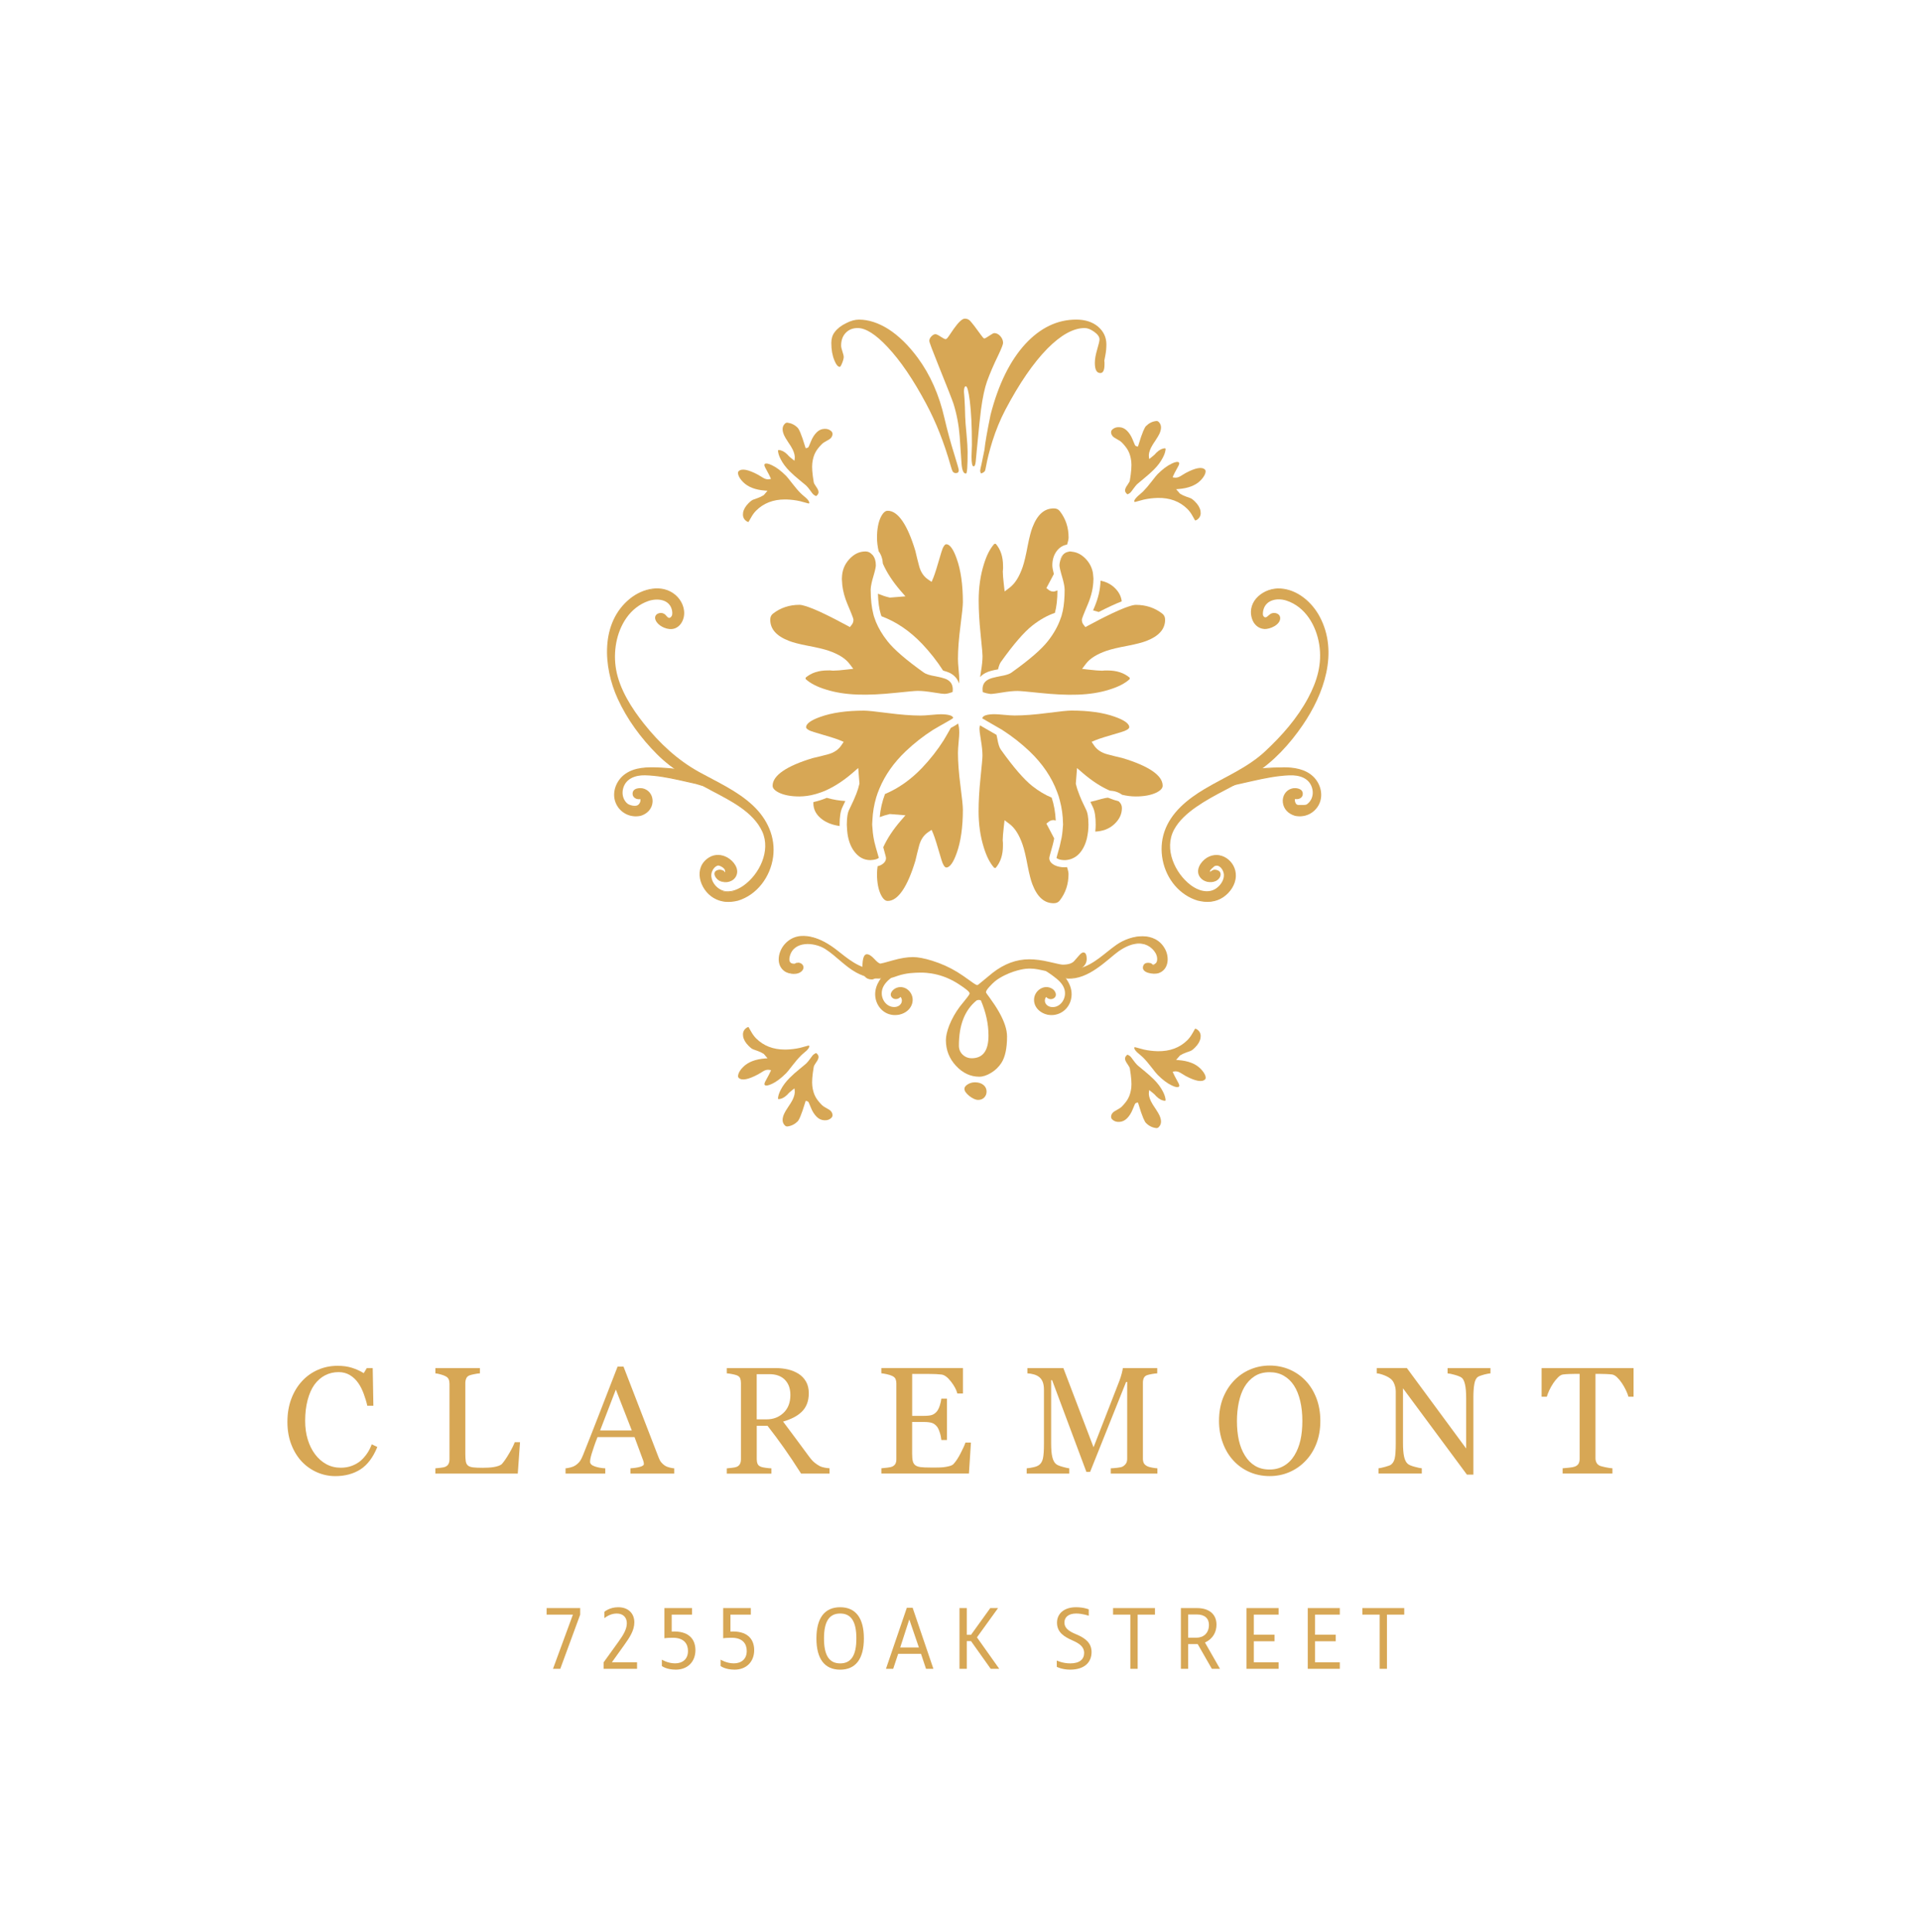 <?xml version="1.0" encoding="utf-8"?>
<!-- Generator: Adobe Illustrator 24.3.0, SVG Export Plug-In . SVG Version: 6.00 Build 0)  -->
<svg version="1.1" id="Layer_1" xmlns="http://www.w3.org/2000/svg" xmlns:xlink="http://www.w3.org/1999/xlink" x="0px" y="0px"
	 viewBox="0 0 608.44 612" style="enable-background:new 0 0 608.44 612;" xml:space="preserve">
<style type="text/css">
	.st0{fill:#D7A755;}
	.st1{fill:#FFFFFF;}
</style>
<g>
	<g>
		<path class="st0" d="M303.83,148.96c0,0.62-0.31,0.93-0.93,0.93c-0.47,0-0.82-0.2-1.04-0.6c-0.15-0.26-0.35-0.84-0.6-1.75
			c-2.08-7.32-4.67-13.86-7.76-19.62c-4.08-7.65-8.16-13.65-12.24-17.98c-3.75-4.01-6.91-6.01-9.46-6.01c-1.57,0-2.83,0.51-3.8,1.53
			c-0.97,1.02-1.45,2.37-1.45,4.04c0,0.44,0.14,1.06,0.41,1.86s0.41,1.38,0.41,1.75c0,0.44-0.16,1.07-0.49,1.89
			c-0.33,0.82-0.58,1.23-0.76,1.23c-0.58,0-1.15-0.68-1.69-2.02c-0.66-1.57-0.99-3.43-0.99-5.57c0-1.35,0.35-2.48,1.04-3.39
			c0.84-1.13,2.04-2.08,3.61-2.84c1.46-0.77,2.82-1.15,4.1-1.15c3.02,0,6.14,1,9.34,3.01c3.28,2.11,6.38,5.14,9.29,9.07
			c3.97,5.39,6.8,11.77,8.47,19.13c0.91,3.93,1.97,7.81,3.17,11.64C303.37,147.05,303.83,148.67,303.83,148.96 M317.87,108.63
			c0,0.47-0.51,1.78-1.53,3.93c-1.46,2.99-2.64,5.74-3.55,8.25c-0.76,2.15-1.4,5.12-1.91,8.91c-0.25,1.85-0.69,6.05-1.31,12.57
			c-0.11,1.35-0.24,2.7-0.38,4.04c-0.11,0.95-0.33,1.42-0.66,1.42c-0.44,0-0.66-1.04-0.66-3.12c0-0.44,0.02-1.06,0.06-1.86
			c0.04-0.8,0.06-1.4,0.06-1.8v-0.44c0-5.43-0.22-9.93-0.66-13.5c-0.4-3.1-0.82-4.65-1.26-4.65c-0.4,0-0.6,0.6-0.6,1.8
			c0-0.11,0.06,0.58,0.17,2.08c0.11,1.71,0.18,3.61,0.22,5.68c0.04,1.27,0.18,3.2,0.44,5.79c0.22,2.41,0.33,4.23,0.33,5.46
			c0,4.55-0.16,6.83-0.49,6.83h-0.11c-0.69,0-1.13-0.98-1.31-2.95c-0.22-2.92-0.42-5.85-0.6-8.8c-0.29-3.68-0.95-7.14-1.97-10.38
			c-0.37-1.13-1.95-5.17-4.76-12.13c-1.93-4.77-2.9-7.36-2.9-7.76c0-0.51,0.23-0.99,0.68-1.45c0.45-0.46,0.88-0.68,1.28-0.68
			c0.29,0,0.84,0.26,1.64,0.79c0.8,0.53,1.33,0.79,1.58,0.79c0.22,0,0.53-0.29,0.93-0.87c0.55-0.8,1.09-1.6,1.64-2.4
			c1.53-2.15,2.7-3.23,3.5-3.23c0.62,0,1.15,0.2,1.59,0.6c0.22,0.22,0.67,0.76,1.37,1.64c0.11,0.15,0.83,1.13,2.18,2.95
			c0.51,0.73,0.85,1.09,1.04,1.09c0.22,0,0.74-0.28,1.56-0.85c0.82-0.57,1.36-0.85,1.61-0.85c0.69,0,1.33,0.32,1.91,0.96
			C317.58,107.16,317.87,107.87,317.87,108.63 M350.61,109.12c0,1.17-0.11,2.32-0.33,3.44c-0.22,1.13-0.33,1.71-0.33,1.75
			c0,0.07,0.02,0.24,0.06,0.49v0.66c0,1.82-0.44,2.73-1.31,2.73c-1.17,0-1.75-1.07-1.75-3.22c0-1.17,0.25-2.58,0.74-4.24
			c0.49-1.66,0.74-2.72,0.74-3.2c0-0.8-0.56-1.6-1.67-2.4c-1.11-0.8-2.12-1.2-3.03-1.2c-3.57,0-7.5,2.17-11.81,6.51
			c-4.44,4.52-8.89,10.98-13.33,19.4c-1.6,3.06-2.97,6.38-4.1,9.94c-0.95,3.06-1.62,5.72-2.02,7.98c-0.14,0.77-0.25,1.24-0.33,1.42
			c-0.22,0.36-0.64,0.64-1.26,0.82c-0.18-0.29-0.27-0.59-0.27-0.87c0-0.22,0.15-0.93,0.44-2.13c0.37-1.71,0.67-3.22,0.93-4.54
			c0.18-1.97,0.82-5.65,1.92-11.04c2.48-9.65,6.16-17.14,11.04-22.46c4.77-5.14,10.15-7.71,16.12-7.71c2.84,0,5.15,0.75,6.92,2.24
			C349.72,104.99,350.61,106.86,350.61,109.12"/>
		<path class="st0" d="M280.17,309.58c-0.19-0.14-0.52-0.46-1-0.48c-0.42-0.01-0.65,0.15-1.38,0.6c-0.65,0.4-1.15,0.61-1.48,0.61
			c-2.01,0-3.01-1.29-3.01-3.87c0-2.75,0.47-4.12,1.4-4.12c0.67,0,1.45,0.49,2.36,1.48c0.9,0.99,1.56,1.48,1.96,1.48
			c0.2,0,1.52-0.34,3.94-1.03s4.54-1.03,6.35-1.03c1.57,0,3.6,0.38,6.08,1.15c2.88,0.9,5.52,2.09,7.93,3.56
			c1.1,0.67,2.53,1.64,4.27,2.91c1.13,0.84,1.84,1.26,2.11,1.26c0.14,0,0.6-0.35,1.41-1.05c1.37-1.14,2.51-2.08,3.41-2.81
			c3.68-2.88,7.56-4.32,11.64-4.32c1.91,0,4.06,0.28,6.45,0.85c2.39,0.57,3.77,0.85,4.14,0.85c1.7,0,2.91-0.37,3.61-1.1
			c0.57-0.64,1.11-1.26,1.63-1.86c0.52-0.6,0.96-0.91,1.33-0.91c0.7,0,1.05,0.7,1.05,2.11c0,0.8-0.27,1.51-0.8,2.11
			c-0.43,0.5-1.25,1.12-2.46,1.86c-1.05,0.13-2.71,0.29-4.75,0.27c-6-0.06-7.08-1.58-11.36-1.17c0,0-4.05,0.39-8.28,2.96
			c-1.02,0.62-1.81,1.24-3.16,2.71c-0.74,0.8-1.11,1.39-1.11,1.76c0,0.13,0.42,0.75,1.26,1.86c1.1,1.51,2.06,2.96,2.86,4.37
			c1.71,3.01,2.56,5.6,2.56,7.78c0,3.71-0.59,6.49-1.76,8.33c-0.84,1.3-1.93,2.37-3.29,3.19c-1.35,0.82-2.6,1.23-3.74,1.23
			c-2.77,0-5.24-1.14-7.38-3.44c-2.14-2.29-3.21-5.01-3.21-8.16c0-1.24,0.35-2.78,1.05-4.62c0.84-2.11,1.96-4.1,3.36-5.97
			c0.27-0.37,1.01-1.29,2.21-2.76c0.6-0.74,0.9-1.22,0.9-1.45c0-0.47-1.17-1.46-3.51-2.96c-2.14-1.39-4.38-2.38-6.73-2.97
			c-2.69-0.68-4.84-0.66-5.32-0.65c-1.88,0.03-4.46,0.07-7.33,1.05C283.3,309.58,281.25,310.39,280.17,309.58 M303.87,331.25
			c0,1.17,0.4,2.13,1.2,2.89c0.8,0.75,1.76,1.13,2.86,1.13c3.55,0,5.32-2.39,5.32-7.18c0-3.65-0.8-7.36-2.41-11.14
			c-0.2-0.1-0.42-0.15-0.65-0.15c-0.23,0-0.47,0.05-0.7,0.15C305.74,319.98,303.87,324.75,303.87,331.25 M305.62,344.95
			c0-0.5,0.34-0.97,1.03-1.4c0.69-0.44,1.46-0.65,2.33-0.65c1.1,0,1.99,0.28,2.66,0.83c0.67,0.55,1,1.25,1,2.08
			c0,0.77-0.25,1.4-0.75,1.91c-0.5,0.5-1.14,0.75-1.91,0.75c-0.8,0-1.73-0.41-2.79-1.23C306.15,346.41,305.62,345.65,305.62,344.95"
			/>
		<path class="st0" d="M380.4,338.54c-1.55-1.55-3.89-2.45-6.95-2.68l-0.75-0.06l1.23-1.41c0.59-0.37,1.26-0.69,1.98-0.94l1.31-0.47
			c0.38-0.14,0.89-0.51,1.48-1.11c0.99-0.99,1.57-2,1.74-3.01c0.16-0.98-0.06-1.76-0.68-2.38c-0.26-0.27-0.52-0.44-0.77-0.52
			c-0.19-0.07-0.27-0.05-0.28-0.05c0.01,0-0.12,0.2-0.74,1.32c-0.51,0.91-1.07,1.68-1.66,2.28c-2.44,2.43-5.6,3.6-9.49,3.53
			c-1.5-0.04-2.96-0.22-4.36-0.53c-0.87-0.22-1.73-0.45-2.59-0.7c-0.15-0.04-0.23-0.05-0.28-0.05c-0.03,0-0.04,0-0.04,0
			c-0.05,0.06-0.14,0.2-0.05,0.48c0.1,0.3,0.36,0.67,0.79,1.09c0.18,0.18,0.48,0.44,0.9,0.78c0.45,0.37,0.78,0.67,1.03,0.91
			c0.82,0.82,1.7,1.85,2.7,3.15c0.96,1.25,1.61,2.05,1.93,2.36c1.58,1.58,3.08,2.71,4.48,3.36c1.16,0.57,1.96,0.69,2.3,0.34
			c0.18-0.18,0.08-0.63-0.26-1.24c-0.88-1.58-1.4-2.6-1.57-3.01l-0.17-0.43l0.45-0.09c0.64-0.12,1.28,0.02,1.93,0.39
			c0.58,0.34,1.15,0.68,1.7,1.03c3.08,1.65,5.21,2.04,6.15,1.11c0.1-0.09,0.38-0.37,0.09-1.25
			C381.68,340.05,381.17,339.3,380.4,338.54"/>
		<path class="st0" d="M365.68,342.01c-0.89-0.9-1.96-1.84-3.17-2.83c-1.66-1.35-2.02-1.67-2.15-1.8c-0.37-0.37-0.79-0.88-1.24-1.51
			c-0.44-0.61-0.73-0.99-0.89-1.15c-0.19-0.2-0.51-0.39-0.94-0.59c-0.12,0.09-0.23,0.18-0.31,0.26c-0.45,0.45-0.57,0.93-0.37,1.53
			c0.12,0.34,0.37,0.79,0.76,1.32c0.42,0.59,0.63,1,0.68,1.31c0.45,2.69,0.6,4.73,0.45,6.06c-0.16,1.33-0.5,2.49-1.02,3.44
			c-0.43,0.79-1.12,1.68-2.06,2.62c-0.27,0.26-0.75,0.58-1.44,0.95c-0.79,0.42-1.09,0.66-1.22,0.78c-0.39,0.38-0.6,0.79-0.65,1.24
			c-0.05,0.41,0.07,0.75,0.35,1.02v0c0.57,0.57,1.32,0.83,2.22,0.78c0.94-0.04,1.74-0.4,2.45-1.11c0.73-0.72,1.33-1.66,1.78-2.77
			c0.73-1.81,0.8-1.88,0.87-1.95c0.15-0.15,0.33-0.24,0.53-0.26l0.32-0.04l0.09,0.31c1.31,4.4,2.05,5.78,2.44,6.17
			c0.9,0.91,1.97,1.45,3.18,1.6c0.33,0.06,0.61-0.05,0.87-0.31c0.87-0.87,0.94-2.08,0.23-3.68c-0.21-0.48-0.63-1.18-1.23-2.09
			c-0.7-1.01-1.17-1.78-1.45-2.35c-0.57-1.17-0.79-2.13-0.67-2.96l0.09-0.65l0.52,0.41c0.63,0.5,1.07,0.87,1.32,1.12
			c0.08,0.08,0.16,0.18,0.26,0.31l0.22,0.21c0.83,0.83,1.74,1.29,2.71,1.36l0.17-0.17c-0.03-0.81-0.33-1.76-0.89-2.83
			C367.8,344.44,366.86,343.18,365.68,342.01"/>
		<path class="st0" d="M254.73,333.61c0.45-0.37,0.74-0.62,0.9-0.78c0.72-0.72,0.83-1.13,0.83-1.31c0-0.11-0.04-0.2-0.13-0.29
			c0,0.01-0.09,0.01-0.28,0.06c-0.86,0.24-1.72,0.48-2.58,0.7c-1.4,0.31-2.87,0.49-4.36,0.53c-0.13,0-0.27,0-0.4,0
			c-3.69,0-6.75-1.19-9.09-3.53c-0.6-0.6-1.16-1.36-1.66-2.28c-0.56-0.99-0.72-1.27-0.77-1.34c0,0.02-0.08,0.01-0.25,0.07
			c-0.25,0.08-0.51,0.26-0.77,0.52c-0.61,0.62-0.84,1.39-0.68,2.38c0.17,1.01,0.75,2.03,1.74,3.01c0.74,0.74,1.21,1.02,1.48,1.11
			c0.44,0.16,0.87,0.31,1.31,0.47c0.73,0.25,1.4,0.57,1.98,0.94l0.09,0.08l1.14,1.34l-0.75,0.05c-3.06,0.22-5.4,1.12-6.95,2.67
			c-0.77,0.76-1.28,1.51-1.52,2.23c-0.29,0.87-0.01,1.15,0.08,1.24c0.94,0.95,3.02,0.57,6.17-1.12c0.53-0.33,1.1-0.68,1.68-1.01
			c0.5-0.29,0.99-0.43,1.47-0.43c0.16,0,0.31,0.01,0.46,0.04l0.46,0.09l-0.17,0.43c-0.17,0.41-0.7,1.43-1.57,3.01
			c-0.34,0.61-0.43,1.06-0.26,1.24c0.33,0.34,1.15,0.21,2.29-0.34l0.01,0c1.4-0.65,2.9-1.79,4.48-3.36
			c0.32-0.31,0.96-1.11,1.92-2.36c0.99-1.28,1.89-2.34,2.7-3.15C253.94,334.29,254.27,333.99,254.73,333.61"/>
		<path class="st0" d="M261.93,351.09c-0.71-0.38-1.17-0.69-1.43-0.95c-0.94-0.95-1.64-1.83-2.06-2.62
			c-0.52-0.94-0.86-2.1-1.02-3.44c-0.16-1.33-0.02-3.31,0.45-6.05c0.05-0.3,0.26-0.72,0.68-1.31c0.39-0.53,0.64-0.97,0.75-1.32
			c0.2-0.59,0.09-1.08-0.37-1.53c-0.09-0.09-0.19-0.17-0.31-0.26c-0.43,0.2-0.75,0.4-0.94,0.59c-0.12,0.11-0.36,0.4-0.89,1.15
			c-0.45,0.64-0.87,1.14-1.24,1.52c-0.13,0.12-0.49,0.45-2.15,1.8c-1.21,0.98-2.27,1.92-3.17,2.83c-1.18,1.18-2.12,2.43-2.79,3.72
			c-0.57,1.08-0.87,2.03-0.9,2.84l0.17,0.17c0.99-0.07,1.87-0.52,2.72-1.36c0.04-0.05,0.13-0.13,0.25-0.25
			c0.07-0.09,0.16-0.2,0.23-0.27c0.25-0.25,0.68-0.62,1.32-1.12l0.52-0.41l0.09,0.65c0.11,0.81-0.11,1.81-0.67,2.96
			c-0.28,0.57-0.75,1.34-1.45,2.35c-0.6,0.9-1.02,1.6-1.23,2.09c-0.71,1.61-0.64,2.81,0.23,3.68c0.26,0.26,0.55,0.37,0.87,0.32
			c1.2-0.16,2.27-0.69,3.18-1.6c0.39-0.39,1.13-1.78,2.44-6.17l0.09-0.31l0.32,0.04c0.2,0.03,0.38,0.11,0.53,0.26
			c0.08,0.08,0.12,0.12,0.87,1.95c0.45,1.11,1.05,2.05,1.78,2.77c0.7,0.71,1.5,1.07,2.45,1.11c0.93,0.05,1.65-0.21,2.22-0.78
			c0.28-0.28,0.39-0.62,0.34-1.03c-0.05-0.45-0.26-0.85-0.65-1.24C263.02,351.75,262.72,351.51,261.93,351.09"/>
		<path class="st0" d="M354.68,135.34c0.94,0.04,1.74,0.41,2.45,1.11c0.73,0.73,1.33,1.66,1.78,2.77c0.73,1.81,0.8,1.88,0.87,1.95
			c0.15,0.15,0.33,0.24,0.53,0.26l0.32,0.04l0.09-0.31c1.31-4.39,2.05-5.78,2.44-6.17c0.91-0.91,1.97-1.45,3.18-1.6
			c0.36-0.06,0.62,0.05,0.87,0.31c0.87,0.87,0.94,2.08,0.23,3.68c-0.21,0.48-0.63,1.18-1.23,2.09c-0.68,0.99-1.17,1.78-1.45,2.35
			c-0.57,1.17-0.79,2.13-0.67,2.96l0.09,0.65l0.52-0.41c0.63-0.5,1.06-0.86,1.32-1.12c0.08-0.08,0.16-0.18,0.26-0.31l0.22-0.21
			c0.83-0.83,1.74-1.29,2.71-1.36l0.17,0.17c-0.03,0.81-0.33,1.76-0.9,2.83c-0.67,1.3-1.61,2.55-2.79,3.73
			c-0.89,0.9-1.96,1.84-3.17,2.83c-1.24,1.01-1.94,1.59-2.15,1.79c-0.37,0.38-0.79,0.89-1.24,1.52c-0.44,0.61-0.73,0.99-0.89,1.15
			c-0.19,0.19-0.51,0.39-0.94,0.58c-0.12-0.09-0.22-0.17-0.31-0.26c-0.45-0.45-0.57-0.93-0.37-1.53c0.11-0.35,0.37-0.79,0.75-1.32
			c0.42-0.59,0.63-1,0.68-1.31c0.45-2.69,0.6-4.73,0.44-6.05c-0.16-1.34-0.5-2.49-1.02-3.44c-0.43-0.79-1.12-1.68-2.06-2.62
			c-0.26-0.26-0.73-0.57-1.44-0.95c-0.78-0.42-1.09-0.66-1.21-0.78c-0.39-0.39-0.6-0.79-0.65-1.24c-0.05-0.41,0.07-0.75,0.35-1.02
			C353.03,135.56,353.78,135.29,354.68,135.34"/>
		<path class="st0" d="M361.18,156.65c0.45-0.37,0.79-0.67,1.03-0.91c0.81-0.81,1.69-1.84,2.7-3.15c0.98-1.28,1.61-2.05,1.92-2.36
			l0,0c1.57-1.57,3.07-2.7,4.48-3.35c1.16-0.57,1.96-0.69,2.29-0.35c0.18,0.18,0.09,0.63-0.25,1.23c-0.9,1.62-1.41,2.61-1.57,3.02
			l-0.17,0.43l0.45,0.09c0.64,0.11,1.28-0.02,1.93-0.39c0.58-0.34,1.15-0.68,1.7-1.03c3.12-1.67,5.2-2.06,6.15-1.11
			c0.1,0.1,0.38,0.37,0.09,1.25c-0.25,0.71-0.76,1.46-1.52,2.23c-1.55,1.55-3.89,2.45-6.95,2.68l-0.75,0.06l1.22,1.41
			c0.59,0.37,1.26,0.69,1.98,0.94l1.31,0.47c0.38,0.14,0.88,0.51,1.48,1.11c0.99,0.99,1.57,2,1.74,3.01
			c0.16,0.99-0.06,1.76-0.68,2.38c-0.26,0.27-0.52,0.44-0.77,0.52c-0.2,0.07-0.27,0.05-0.28,0.05h0c0.01,0-0.12-0.2-0.74-1.32
			c-0.5-0.91-1.06-1.68-1.66-2.28c-2.44-2.43-5.6-3.62-9.49-3.53c-1.5,0.04-2.96,0.22-4.36,0.53c-0.87,0.22-1.73,0.46-2.59,0.7
			c-0.14,0.04-0.23,0.05-0.28,0.05c-0.02,0-0.04,0-0.04,0c-0.26-0.27-0.02-0.81,0.74-1.58C360.46,157.26,360.76,157,361.18,156.65"
			/>
		<path class="st0" d="M261.93,139.69c-0.71,0.38-1.17,0.69-1.43,0.95c-0.94,0.95-1.64,1.83-2.06,2.62
			c-0.52,0.94-0.86,2.1-1.02,3.44c-0.16,1.33-0.02,3.31,0.45,6.06c0.05,0.3,0.26,0.72,0.68,1.31c0.39,0.53,0.64,0.97,0.75,1.32
			c0.2,0.59,0.09,1.08-0.37,1.53c-0.09,0.09-0.19,0.17-0.31,0.26c-0.43-0.2-0.75-0.4-0.94-0.59c-0.16-0.16-0.46-0.55-0.89-1.15
			c-0.45-0.64-0.87-1.15-1.24-1.52c-0.13-0.12-0.49-0.45-2.15-1.8c-1.21-0.98-2.27-1.93-3.17-2.83c-1.18-1.18-2.12-2.43-2.79-3.72
			c-0.57-1.08-0.87-2.03-0.9-2.84l0.17-0.17c0.99,0.07,1.87,0.52,2.72,1.36c0.04,0.05,0.13,0.13,0.25,0.25
			c0.07,0.09,0.16,0.19,0.23,0.27c0.25,0.25,0.68,0.62,1.32,1.12l0.52,0.41l0.09-0.65c0.11-0.81-0.11-1.81-0.67-2.96
			c-0.28-0.57-0.75-1.34-1.45-2.35c-0.6-0.9-1.02-1.6-1.23-2.09c-0.71-1.61-0.64-2.81,0.23-3.68c0.26-0.26,0.55-0.37,0.87-0.32
			c1.21,0.16,2.28,0.69,3.18,1.6c0.39,0.39,1.13,1.78,2.44,6.17l0.09,0.3l0.31-0.03c0.2-0.02,0.38-0.11,0.54-0.26
			c0.08-0.08,0.13-0.13,0.87-1.95c0.45-1.11,1.05-2.05,1.78-2.77c0.7-0.7,1.5-1.07,2.45-1.11c0.93-0.04,1.65,0.22,2.22,0.78
			c0.28,0.28,0.39,0.61,0.34,1.03c-0.05,0.45-0.26,0.85-0.65,1.24C263.02,139.04,262.72,139.27,261.93,139.69"/>
		<path class="st0" d="M240.24,150.42c0.53,0.34,1.1,0.68,1.68,1.01c0.5,0.29,0.99,0.43,1.47,0.43c0.15,0,0.31-0.01,0.46-0.04
			l0.46-0.09l-0.17-0.43c-0.17-0.42-0.7-1.43-1.57-3.02c-0.34-0.61-0.43-1.06-0.26-1.24c0.33-0.34,1.15-0.22,2.29,0.34l0.01,0
			c1.4,0.66,2.91,1.79,4.48,3.36c0.32,0.32,0.96,1.11,1.92,2.36c0.99,1.28,1.89,2.34,2.7,3.15c0.23,0.24,0.57,0.53,1.02,0.91
			c0.45,0.37,0.74,0.62,0.89,0.78c0.72,0.72,0.83,1.13,0.83,1.31c0,0.11-0.04,0.2-0.12,0.29c0-0.02-0.09-0.02-0.28-0.07
			c-0.86-0.24-1.72-0.48-2.58-0.7c-1.4-0.31-2.87-0.49-4.36-0.53c-0.14,0-0.27,0-0.4,0c-3.69,0-6.75,1.19-9.09,3.53
			c-0.6,0.6-1.16,1.36-1.66,2.28c-0.56,0.99-0.72,1.27-0.77,1.34c0-0.02-0.07-0.01-0.25-0.07c-0.25-0.09-0.51-0.26-0.78-0.52
			c-0.61-0.62-0.83-1.39-0.68-2.38c0.17-1.01,0.75-2.03,1.74-3.01c0.74-0.74,1.21-1.01,1.48-1.11c0.43-0.16,0.87-0.32,1.31-0.47
			c0.73-0.26,1.4-0.57,1.98-0.94l0.09-0.07l1.13-1.34l-0.75-0.05c-3.06-0.22-5.4-1.12-6.95-2.67c-0.76-0.76-1.28-1.51-1.52-2.23
			c-0.29-0.87-0.01-1.15,0.08-1.24C235.01,148.35,237.1,148.73,240.24,150.42"/>
		<path class="st0" d="M286.93,188.93l-4.93,0.4l-0.17-0.04c-1.19-0.27-2.4-0.69-3.61-1.18c0.07,2.55,0.36,4.72,0.87,6.41
			c0.07,0.24,0.17,0.48,0.25,0.72c4.63,1.72,8.94,4.62,12.87,8.74c2.53,2.67,4.76,5.52,6.66,8.48c0.82,0.22,1.55,0.46,2.12,0.74
			c1.5,0.75,2.47,1.9,2.92,3.35c0.05-0.48,0.07-0.98,0.07-1.45c0-0.61-0.07-1.6-0.2-2.95c-0.14-1.45-0.21-2.6-0.21-3.44
			c0-2.88,0.27-6.37,0.79-10.37c0.51-3.89,0.77-6.44,0.77-7.56c0-5.54-0.66-10.19-1.97-13.81c-1.02-2.94-2.18-4.55-3.28-4.55
			c-0.52,0-1.11,0.94-1.56,2.5c-1.26,4.39-2.13,7.13-2.56,8.15l-0.54,1.27l-1.15-0.78c-1.36-0.93-2.31-2.35-2.8-4.21
			c-0.43-1.62-0.84-3.23-1.2-4.83c-2.49-8.28-5.51-12.7-8.74-12.7c-0.3,0-1.2,0-2.18,1.95c-0.82,1.68-1.23,3.89-1.23,6.56
			c0,1.43,0.19,2.87,0.53,4.33c0.8,1.08,1.24,2.4,1.33,3.91c1.26,2.86,3.15,5.75,5.67,8.67L286.93,188.93z"/>
		<path class="st0" d="M316.28,212.06c0.25-1.09,0.54-1.84,0.89-2.33c3.98-5.58,7.33-9.46,9.97-11.54c2.39-1.88,4.79-3.21,7.15-4.02
			c0.52-1.88,0.8-4.26,0.81-7.11c-0.9,0.34-1.06,0.36-1.23,0.36c-0.57,0-1.08-0.17-1.52-0.51l-0.76-0.59l0.46-0.85
			c0.71-1.31,1.34-2.51,1.91-3.61c-0.32-1.23-0.48-2.13-0.48-2.77c0-1.84,0.51-3.41,1.51-4.66c0.87-1.07,1.93-1.69,3.16-1.89
			c0.34-1.06,0.48-1.78,0.48-2.22c0-3.22-0.9-5.94-2.75-8.34c-0.47-0.63-1.09-0.91-1.95-0.91c-2.99,0-5.2,1.96-6.75,6
			c-0.47,1.19-0.98,3.16-1.51,5.85c-0.55,2.96-1.08,5.23-1.6,6.74c-1.08,3.11-2.43,5.23-4.12,6.52l-1.58,1.2l-0.23-1.97
			c-0.24-2.01-0.35-3.43-0.35-4.34c0-0.26,0.03-0.6,0.08-1.02l-0.01-0.75c0-2.89-0.75-5.19-2.3-7.01h-0.44
			c-1.34,1.45-2.46,3.62-3.33,6.46c-1.09,3.46-1.65,7.32-1.65,11.49c0,3.13,0.2,6.69,0.6,10.58c0.56,5.32,0.62,6.55,0.62,7.01
			c0,1.34-0.16,2.95-0.49,4.91c-0.12,0.73-0.21,1.29-0.28,1.77c0.47-0.5,1.02-0.96,1.71-1.31
			C313.26,212.7,314.62,212.33,316.28,212.06"/>
		<path class="st0" d="M346.39,193.38c0.41,0.11,0.84,0.23,1.31,0.37c0.19,0.06,0.32,0.09,0.48,0.14c3.21-1.64,5.56-2.7,7.29-3.37
			c-0.18-1.64-0.95-3.11-2.41-4.45c-1.23-1.12-2.7-1.79-4.3-2.1c-0.08,2.68-0.7,5.46-1.89,8.27
			C346.68,192.68,346.54,193.01,346.39,193.38"/>
		<path class="st0" d="M266.92,255.81l0.96-2.04c-1.83-0.1-3.78-0.4-5.87-1c-0.01,0-0.01,0-0.01,0c-1.41,0.59-2.82,1.04-4.22,1.34
			c-0.01,0.11-0.03,0.2-0.03,0.32c0,2.12,0.96,3.84,2.92,5.26c1.45,1.04,3.27,1.7,5.42,2.01c0-0.14-0.02-0.27-0.02-0.41
			C266.07,258.83,266.34,257.04,266.92,255.81"/>
		<path class="st0" d="M301.3,230.63c-0.75,1.32-1.49,2.64-2.27,3.93c-1.94,3.05-4.23,5.97-6.81,8.69
			c-3.62,3.79-7.56,6.54-11.77,8.31c-0.89,2.36-1.45,4.79-1.67,7.32c1.02-0.39,2.05-0.72,3.05-0.94l0.17-0.04l4.93,0.4l-1.47,1.7
			c-2.45,2.83-4.3,5.65-5.56,8.42c0.86,3.02,0.87,3.26,0.87,3.46c0,0.63-0.3,1.53-1.72,2.24c-0.28,0.14-0.62,0.22-0.94,0.32
			c-0.12,0.83-0.19,1.66-0.19,2.48c0,2.67,0.42,4.88,1.24,6.57c0.97,1.94,1.88,1.94,2.17,1.94c3.22,0,6.25-4.42,8.76-12.77
			c0.35-1.53,0.75-3.14,1.18-4.76c0.5-1.87,1.44-3.29,2.8-4.21l1.15-0.78l0.54,1.27c0.43,1.02,1.3,3.76,2.56,8.15
			c0.45,1.57,1.03,2.51,1.56,2.51c1.1,0,2.26-1.61,3.27-4.53l0.01-0.01c1.31-3.62,1.97-8.27,1.97-13.81c0-1.12-0.26-3.67-0.77-7.56
			c-0.52-4-0.79-7.49-0.79-10.37c0-0.84,0.07-1.99,0.21-3.44c0.13-1.36,0.2-2.34,0.2-2.95c0-1.04-0.09-2.19-0.4-2.97
			c-0.36,0.35-0.77,0.58-0.97,0.69C302.17,230.12,301.74,230.38,301.3,230.63"/>
		<path class="st0" d="M334.23,274.12c-1.42-0.71-1.71-1.61-1.71-2.24c0-0.23,0-0.42,1.1-4.25c0.2-0.7,0.31-1.34,0.45-2.01
			c-0.6-1.18-1.26-2.44-2.03-3.85l-0.45-0.84l0.75-0.59c0.43-0.34,0.94-0.52,1.52-0.52c0.13,0,0.26,0.01,0.7,0.16
			c-0.11-2.5-0.52-4.94-1.29-7.28c-2.03-0.83-4.09-2.05-6.13-3.66c-2.64-2.08-5.99-5.96-9.98-11.55c-0.47-0.65-0.83-1.79-1.14-3.59
			c-0.07-0.41-0.15-0.72-0.23-1.08c-1.68-0.99-3.38-1.97-5.11-2.94c-0.03-0.02-0.09-0.06-0.14-0.08c-0.1,0.43-0.15,0.81-0.15,1.13
			c0,0.39,0.08,1.33,0.46,3.58c0.33,1.94,0.49,3.59,0.49,4.91c0,0.73-0.2,3.02-0.62,7.01c-0.4,3.89-0.61,7.46-0.61,10.58
			c0,4.16,0.56,8.03,1.65,11.48c0.87,2.85,1.99,5.02,3.33,6.48h0.44c1.54-1.83,2.3-4.13,2.3-7.01v-0.89
			c-0.04-0.28-0.07-0.62-0.07-0.88c0-0.9,0.12-2.33,0.35-4.35l0.23-1.98l1.59,1.2c1.69,1.28,3.04,3.41,4.12,6.51
			c0.52,1.5,1.06,3.77,1.61,6.75c0.53,2.68,1.03,4.65,1.5,5.84c1.55,4.04,3.76,6,6.75,6c0.86,0,1.48-0.29,1.94-0.9
			c1.84-2.38,2.76-5.18,2.76-8.35c0-0.44-0.14-1.16-0.48-2.21c-0.23,0.02-0.44,0.08-0.68,0.08
			C336.2,274.79,335.11,274.56,334.23,274.12"/>
		<path class="st0" d="M345.54,254.05l0.83,1.75c0.58,1.24,0.85,3.03,0.85,5.48c0,0.76-0.06,1.47-0.13,2.18
			c2.26-0.1,4.32-0.79,5.96-2.29c1.67-1.53,2.48-3.23,2.48-5.17c0-0.86-0.35-1.54-1.02-2.13c-1.11-0.29-2.23-0.67-3.35-1.14
			c-0.42,0-1.36,0.13-3.47,0.77C346.88,253.73,346.18,253.91,345.54,254.05"/>
		<path class="st0" d="M301.84,217.53c-0.15-0.72-0.47-1.3-1.02-1.76c-0.24-0.2-0.52-0.39-0.84-0.55c-0.26-0.13-0.64-0.25-1-0.36
			c-0.45-0.15-0.97-0.28-1.55-0.4c-0.35-0.07-0.66-0.16-1.06-0.22c-1.82-0.31-2.97-0.68-3.62-1.16c-5.65-4.03-9.43-7.29-11.53-9.96
			c-1.61-2.04-2.83-4.1-3.66-6.13c-0.18-0.44-0.33-0.88-0.47-1.32c-0.05-0.17-0.13-0.34-0.18-0.51c-0.07-0.24-0.13-0.52-0.19-0.77
			c-0.51-1.99-0.78-4.43-0.8-7.29c0-0.1-0.01-0.18-0.01-0.28c0-0.27,0.03-0.6,0.08-0.95c0.05-0.35,0.12-0.73,0.22-1.16
			c0.14-0.63,0.32-1.34,0.57-2.16c0.63-2.11,0.77-3.05,0.77-3.47c0,0,0,0,0-0.01c0-1.33-0.33-2.38-1.01-3.22
			c-0.04-0.06-0.1-0.07-0.14-0.12c-0.6-0.67-1.27-1.02-2.13-1.02c-1.95,0-3.64,0.81-5.17,2.49c-1.51,1.65-2.26,3.61-2.3,5.96
			c0,0.07-0.02,0.13-0.02,0.2c0,0.31,0.04,0.62,0.06,0.93c0.02,0.38,0.03,0.75,0.08,1.13c0.23,1.92,0.76,3.9,1.61,5.92
			c0.35,0.83,0.61,1.47,0.85,2.03c0.19,0.46,0.35,0.84,0.47,1.16c0.21,0.53,0.36,0.91,0.44,1.16c0.15,0.44,0.16,0.58,0.16,0.7
			c0,0.57-0.17,1.08-0.52,1.52l-0.59,0.76l-0.85-0.46c-1.42-0.77-2.68-1.43-3.85-2.03c-0.57-0.29-1.08-0.55-1.6-0.81
			c-0.55-0.28-1.09-0.54-1.58-0.78c-1.44-0.69-2.69-1.26-3.7-1.67c-0.41-0.17-0.76-0.3-1.11-0.43c-0.4-0.15-0.77-0.28-1.09-0.39
			c-1.05-0.34-1.77-0.48-2.21-0.48c-3.17,0-5.98,0.93-8.34,2.75c-0.63,0.47-0.92,1.09-0.92,1.95c0,3,1.96,5.2,6,6.75
			c1.21,0.48,3.17,0.99,5.85,1.51c2.95,0.55,5.23,1.09,6.74,1.61c3.1,1.08,5.23,2.42,6.52,4.12l1.2,1.58l-1.98,0.23
			c-1.97,0.23-3.43,0.35-4.34,0.35c-0.26,0-0.6-0.02-1.02-0.08l-0.75,0.01c-2.89,0-5.19,0.75-7.01,2.29v0.44
			c1.45,1.34,3.62,2.47,6.46,3.33c6.08,1.92,13.08,1.97,22.07,1.04c3.97-0.42,6.27-0.62,7.01-0.62c1.33,0,2.98,0.17,4.91,0.49
			c2.25,0.38,3.19,0.46,3.58,0.46c0.32,0,0.7-0.05,1.13-0.15c0.35-0.08,0.74-0.21,1.16-0.35c0.09-0.03,0.15-0.04,0.24-0.07
			c0.05-0.32,0.07-0.61,0.07-0.87C301.94,218.1,301.89,217.81,301.84,217.53"/>
		<path class="st0" d="M302.03,227.37c-0.09-0.32-0.42-0.56-0.91-0.72c-0.79-0.27-1.95-0.36-3-0.36c-0.61,0-1.59,0.07-2.95,0.2
			c-1.45,0.14-2.6,0.21-3.44,0.21c-2.88,0-6.37-0.27-10.37-0.79c-3.92-0.51-6.46-0.77-7.56-0.77c-5.55,0-10.19,0.67-13.81,1.97
			c-2.94,1.02-4.55,2.18-4.55,3.27c0,0.53,0.94,1.11,2.5,1.56c4.47,1.29,7.14,2.13,8.15,2.56l1.27,0.54l-0.78,1.14
			c-0.92,1.36-2.34,2.31-4.21,2.8c-1.62,0.44-3.23,0.84-4.83,1.2c-8.28,2.49-12.7,5.51-12.7,8.74c0,0.3,0,1.2,1.95,2.18
			c1.67,0.82,3.88,1.23,6.56,1.23c0.82,0,1.64-0.08,2.48-0.19c0.42-0.06,0.84-0.13,1.26-0.22c1-0.21,2.01-0.5,3.02-0.87
			c0.58-0.21,1.16-0.43,1.74-0.7c2.77-1.26,5.59-3.11,8.42-5.56l1.7-1.47l0.39,4.92l-0.04,0.17c-0.22,1-0.55,2.02-0.94,3.05
			c-0.15,0.39-0.32,0.78-0.49,1.17c-0.15,0.33-0.26,0.66-0.42,0.99l-0.08,0.17l-1.4,2.97c-0.29,0.63-0.64,1.92-0.64,4.51
			c0,0.21,0.03,0.39,0.03,0.6c0.01,0.39,0.04,0.77,0.07,1.14c0.03,0.39,0.07,0.77,0.12,1.14c0.31,2.15,0.97,3.97,2.01,5.42
			c1.41,1.97,3.13,2.93,5.25,2.93c0.12,0,0.21-0.02,0.32-0.03c0.45-0.02,0.85-0.08,1.2-0.17c0.24-0.07,0.49-0.13,0.68-0.23
			c0.32-0.16,0.44-0.28,0.48-0.32c-0.04-0.01-0.15-0.42-0.51-1.69c-0.13-0.48-0.3-1.06-0.52-1.81c0,0,0-0.01,0-0.01
			c-0.6-2.09-0.9-4.04-1-5.87c-0.02-0.38-0.09-0.8-0.09-1.16c0-0.02,0-0.04,0-0.05c0-0.44,0.05-0.86,0.07-1.29
			c0.11-2.51,0.52-4.95,1.23-7.31c0.13-0.43,0.27-0.86,0.43-1.29c0.18-0.49,0.38-0.98,0.58-1.47c1.76-4.21,4.51-8.15,8.3-11.77
			c2.72-2.58,5.63-4.86,8.67-6.79c1.32-0.79,2.64-1.53,3.96-2.28c0.62-0.36,1.24-0.73,1.87-1.08c0.11-0.07,0.15-0.1,0.22-0.15
			c0.22-0.15,0.34-0.26,0.34-0.26C302.06,227.44,302.04,227.4,302.03,227.37"/>
		<path class="st0" d="M335.91,177.88c0.37-0.79,0.7-1.5,0.98-2.15c-0.04,0.05-0.1,0.07-0.14,0.12
			C336.3,176.41,336.06,177.11,335.91,177.88"/>
		<path class="st0" d="M368.3,194.39c-2.38-1.84-5.18-2.76-8.35-2.76c-0.44,0-1.16,0.14-2.22,0.49c-0.38,0.12-0.81,0.28-1.3,0.46
			c-0.56,0.21-1.2,0.48-1.91,0.79c-0.64,0.28-1.35,0.61-2.13,0.97c-0.73,0.34-1.52,0.73-2.38,1.16c-0.52,0.26-1.02,0.51-1.6,0.81
			c-1.11,0.57-2.3,1.2-3.61,1.91l-0.85,0.46l-0.59-0.76c-0.35-0.44-0.52-0.95-0.52-1.52c0-0.17,0.01-0.34,0.36-1.24
			c0.11-0.29,0.25-0.65,0.45-1.13c0.13-0.32,0.28-0.69,0.46-1.11c0.19-0.46,0.41-0.98,0.66-1.58c1.1-2.6,1.67-5.15,1.72-7.6
			c0-0.13,0.02-0.26,0.02-0.38c0-0.26-0.04-0.49-0.06-0.73c-0.03-0.38-0.05-0.76-0.11-1.12c-0.3-1.64-1-3.06-2.15-4.31
			c-1.34-1.46-2.81-2.23-4.45-2.41c-0.24-0.03-0.47-0.08-0.72-0.08c-0.19,0-0.35,0.09-0.52,0.12c-0.61,0.11-1.15,0.39-1.61,0.9
			c-0.28,0.65-0.61,1.36-0.98,2.15c-0.07,0.39-0.17,0.75-0.17,1.2c0,0.24,0.06,0.67,0.21,1.34c0.09,0.43,0.24,0.98,0.43,1.66
			c0.05,0.17,0.08,0.29,0.14,0.47c0.14,0.47,0.26,0.91,0.37,1.31c0.1,0.41,0.19,0.78,0.26,1.13c0.09,0.43,0.15,0.81,0.18,1.16
			c0.03,0.24,0.05,0.47,0.05,0.67c0,2.53-0.19,4.75-0.57,6.63c-0.09,0.44-0.2,0.84-0.31,1.25c-0.04,0.15-0.07,0.33-0.12,0.47
			c-0.08,0.27-0.19,0.54-0.29,0.8c-0.81,2.36-2.14,4.76-4.02,7.15c-2.1,2.67-5.88,5.93-11.54,9.97c-0.48,0.35-1.24,0.64-2.32,0.89
			c-0.37,0.09-0.77,0.17-1.21,0.24c-0.02,0-0.04,0.01-0.06,0.01c-0.44,0.07-0.77,0.16-1.15,0.24c-1.01,0.21-1.88,0.45-2.48,0.75
			c-1.33,0.66-1.95,1.68-1.95,3.19c0,0.13,0.02,0.29,0.04,0.43c0.01,0.14,0.01,0.28,0.04,0.44c0.79,0.29,1.43,0.43,1.99,0.51
			c0.18,0.02,0.38,0.07,0.54,0.07c0.27,0,0.82-0.05,1.81-0.19c0.48-0.07,1.04-0.15,1.77-0.27c1.93-0.32,3.58-0.49,4.91-0.49
			c0.75,0,3.04,0.2,7.01,0.62c8.98,0.93,15.99,0.88,22.06-1.04c2.85-0.87,5.02-1.99,6.47-3.34v-0.44c-1.82-1.54-4.12-2.29-7.01-2.29
			h-0.88c-0.28,0.04-0.62,0.07-0.88,0.07c-0.91,0-2.37-0.12-4.34-0.35l-1.98-0.23l1.2-1.59c1.28-1.69,3.41-3.04,6.51-4.12
			c1.52-0.52,3.79-1.06,6.76-1.61c2.66-0.52,4.63-1.03,5.84-1.5c4.04-1.55,6-3.76,6-6.76C369.2,195.47,368.92,194.86,368.3,194.39"
			/>
		<path class="st0" d="M355.68,240.16c-1.53-0.35-3.14-0.75-4.76-1.18c-1.87-0.5-3.29-1.44-4.21-2.8l-0.78-1.15l1.27-0.54
			c1.01-0.43,3.68-1.27,8.15-2.56c1.57-0.45,2.51-1.03,2.51-1.56c0-1.09-1.61-2.25-4.54-3.27l-0.02-0.01
			c-3.61-1.31-8.26-1.97-13.81-1.97c-1.1,0-3.64,0.26-7.56,0.77c-4,0.52-7.49,0.79-10.37,0.79c-0.85,0-1.99-0.07-3.44-0.21
			c-1.35-0.13-2.34-0.2-2.95-0.2c-0.47,0-0.96,0.02-1.44,0.07c-1.03,0.11-1.96,0.36-2.31,0.89c-0.07,0.11-0.12,0.23-0.14,0.37
			c0.06,0,0.2,0.12,0.5,0.28c0.31,0.17,0.61,0.36,0.91,0.53c0.59,0.33,1.18,0.68,1.76,1.02c0.62,0.35,1.23,0.7,1.84,1.06
			c0.42,0.25,0.86,0.49,1.28,0.74c0.08,0.05,0.15,0.11,0.22,0.15c2.98,1.92,5.82,4.14,8.47,6.65c4.12,3.93,7.02,8.25,8.74,12.88
			c0.17,0.46,0.34,0.91,0.49,1.37c0.13,0.41,0.23,0.84,0.35,1.26c0.64,2.37,0.99,4.82,1.02,7.35c0,0.11,0.02,0.22,0.02,0.33
			c0,0.28-0.06,0.6-0.07,0.88c-0.02,0.39-0.06,0.79-0.1,1.19c-0.07,0.66-0.14,1.32-0.27,2.02c-0.11,0.57-0.25,1.16-0.39,1.75
			c-0.1,0.41-0.15,0.79-0.27,1.2c-0.06,0.21-0.1,0.35-0.15,0.54c-0.57,1.99-0.78,2.79-0.84,3.07h0.01c0.06,0,0.19,0.1,0.43,0.22
			c0.53,0.27,1.24,0.4,2.08,0.41c0.05,0,0.08,0.01,0.13,0.01c0.36,0,0.7-0.07,1.04-0.12c0.38-0.06,0.75-0.17,1.11-0.3
			c1.17-0.45,2.21-1.24,3.11-2.5c0.8-1.11,1.37-2.46,1.74-3.99c0.09-0.36,0.15-0.74,0.21-1.12c0.06-0.36,0.12-0.71,0.16-1.09
			c0.07-0.68,0.12-1.37,0.12-2.1c0-2.6-0.35-3.89-0.64-4.52l-1.15-2.43l-0.34-0.72c-0.07-0.15-0.12-0.29-0.18-0.43
			c-0.18-0.38-0.33-0.77-0.48-1.15c-0.49-1.21-0.92-2.43-1.18-3.61l-0.04-0.17l0.39-4.92l1.7,1.47c2.92,2.52,5.82,4.42,8.67,5.67
			c1.51,0.08,2.83,0.52,3.91,1.32c1.46,0.35,2.91,0.53,4.34,0.53c2.67,0,4.88-0.42,6.57-1.24c1.94-0.98,1.94-1.88,1.94-2.17
			C368.46,245.69,364.04,242.67,355.68,240.16"/>
		<path class="st0" d="M379.81,285.23c-1.78-0.48-3.54-1.42-5.16-2.76c-5.98-4.95-7.89-13.94-4.47-20.9
			c3.56-7.23,10.95-11.15,18.1-14.94c4.48-2.37,8.7-4.61,11.95-7.57c8.42-7.64,14.1-15.08,17.26-23.61
			c3.03-8.18,0.64-20.85-8.36-24.79c-2.33-1.02-4.7-1.38-6.55-0.53c-1.93,0.88-3.12,3.12-2.6,4.88c0.09,0.3,0.3,1.02,0.77,1.08
			c0.42,0.07,1.2-0.3,1.83-1.15c0.5-0.67,1.45-0.82,2.12-0.31c0.67,0.5,0.81,1.45,0.32,2.12c-1.28,1.73-3.12,2.62-4.8,2.33
			c-0.87-0.16-2.43-0.78-3.15-3.21c-0.95-3.24,0.91-6.98,4.25-8.5c2.71-1.24,6.16-1.02,9.23,0.6c9.07,4.77,11.53,16.63,9.27,25.88
			c-2.3,9.41-8.7,19.42-17.55,27.46c-3.54,3.21-8.13,5.65-12.57,8c-6.73,3.57-15.12,7.61-18.25,13.96
			c-2.78,5.64,0.28,12.85,5.12,16.87c1.21,1,3.67,2.65,6.56,2.42c2.67-0.22,5.19-2.88,5.1-5.39c-0.05-1.4-1-2.73-2.21-3.08
			c-0.01,0-0.02-0.01-0.03-0.01c-0.75-0.21-1.67,0.29-2.26,0.87c-0.56,0.56-0.69,1.07-0.66,1.19c0.01,0.02,0.13,0.12,0.42,0.21
			c0.08,0.02,0.33-0.1,0.47-0.23c0.61-0.56,1.57-0.53,2.14,0.07c0.57,0.6,0.56,1.54-0.04,2.12c-0.72,0.7-2.02,1.33-3.46,0.95
			c-2.02-0.61-2.98-2.31-2.41-4.21c0.72-2.4,3.8-4.64,6.59-3.88c0.03,0.01,0.06,0.02,0.09,0.03c2.44,0.72,4.28,3.2,4.38,5.88
			c0.15,4.12-3.6,8.19-7.89,8.53C382.22,285.68,381.01,285.56,379.81,285.23"/>
		<path class="st0" d="M380.02,285.12c-6.68-2-10.9-8.7-11.13-15.48c-0.22-6.46,3.33-11.94,8.22-15.87
			c5.36-4.31,11.8-6.92,17.66-10.43c5.82-3.49,10.73-8.48,14.95-13.74c6.75-8.41,12.04-19.12,7.89-29.92
			c-1.69-4.4-4.97-8.14-9.53-9.62c-2.08-0.68-4.59-0.94-6.49,0.36c-1.44,0.98-3.05,3.73-1.61,5.38c0.29,0.33,0.59,0.44,1.02,0.44
			c0.26,0,0.45-0.06,0.7-0.16c0.45-0.19,0.9-0.96,1.25-1.06c0.33,0.14,0.67,0.27,1,0.4c1.06,0.04,1.3,0.46,0.72,1.26
			c-0.17,0.32-0.59,0.71-0.83,0.94c-1.02,0.94-2.79,1.59-4.13,1.12c-1.66-0.58-2.42-2.74-2.49-4.32c-0.15-3.34,2.29-6.36,5.42-7.32
			c4.14-1.26,8.45,0.83,11.41,3.67c8.88,8.55,6.9,22.48,1.87,32.42c-3.15,6.22-7.5,11.82-12.51,16.65
			c-5.07,4.89-11.33,7.91-17.48,11.19c-5.12,2.73-10.85,5.8-14.07,10.83c-3.06,4.79-1.84,10.68,1.38,15.08
			c2.45,3.34,7.03,7.07,11.48,5.43c2.19-0.81,4.32-3.22,3.85-5.7c-0.27-1.43-1.55-2.88-3.11-2.81c-0.82,0.04-3.43,1.44-2.59,2.38
			c0.2,0.22,0.56,0.2,0.82,0.23c0.26,0.03,0.4-0.25,0.61-0.27c0.84-0.07,2.03,0.15,1.84,1.23c-0.27,1.5-1.74,1.26-2.86,1.17
			c-1.45-0.12-1.79,0.18-2.46-1c-0.23-0.4-0.35-0.84-0.38-1.29c-0.05-0.73,0.16-1.46,0.51-2.1c1.2-2.23,4.2-3.81,6.61-2.58
			c3.23,1.65,4.07,5.75,2.57,8.84c-1.9,3.92-6.04,5.61-10.22,4.62c-0.32-0.07-0.73,0.16-0.23,0.27c2.77,0.66,5.58,0.52,8-1.13
			c2.17-1.48,3.87-3.95,3.96-6.64c0.17-4.83-4.98-8.48-9.24-5.81c-1.98,1.25-3.74,4.04-2.06,6.21c1.1,1.43,3.21,1.85,4.84,1.18
			c1.74-0.72,2.51-3.17,0.17-3.6c-0.23-0.04-0.52-0.05-0.75-0.01c0.02,0-1.36,0.6-0.91,0.65c-1.03-0.11,1.27-1.83,1.19-1.79
			c1.59-0.75,2.9,1.28,2.97,2.7c0.08,1.74-1.12,3.44-2.51,4.38c-2.55,1.72-5.75,0.62-8-1.08c-2.6-1.97-4.63-4.8-5.73-7.86
			c-1.14-3.17-1.18-6.66,0.43-9.67c1.6-2.99,4.29-5.3,7.03-7.22c5.8-4.04,12.44-6.68,18.41-10.46c6.15-3.89,11.25-9.5,15.34-15.47
			c6.73-9.83,11.42-23.05,5.39-34.37c-2.46-4.61-7.05-8.6-12.45-8.93c-5.09-0.31-10.69,3.82-9.06,9.43c0.55,1.89,2,3.31,4.01,3.41
			c1.76,0.09,4.96-1.32,4.98-3.39c0.02-1.6-1.99-2.1-3.13-1.36c-0.7,0.45-1.38,1.61-2.12,0.76c-0.4-0.45-0.21-1.58-0.07-2.1
			c0.86-3.22,4.47-3.83,7.29-2.91c6.04,1.98,9.45,7.94,10.4,13.92c0.96,6.06-0.65,11.56-3.5,16.89
			c-3.44,6.45-8.33,11.99-13.65,16.95c-5.6,5.22-12.69,8.06-19.19,11.93c-5.37,3.2-10.67,7.43-12.74,13.56
			c-1.94,5.75-0.59,12.48,3.37,17.07c1.94,2.24,4.4,3.9,7.24,4.75C379.83,285.41,380.48,285.26,380.02,285.12"/>
		<path class="st0" d="M410.53,258.3c-1.66-0.44-3.08-1.63-3.54-3.53c-0.3-1.24-0.09-2.62,0.7-3.63c0.79-1,2.17-1.54,3.4-1.2
			c0.43,0.12,0.84,0.35,1.1,0.71c0.42,0.57,0.36,1.45-0.13,1.96c-0.49,0.51-1.36,0.61-1.95,0.21c-0.5,0.99,0.21,2.3,1.25,2.68
			c1.04,0.39,2.25,0.02,3.13-0.65c3.23-2.45,2.06-7.32-1.46-8.83c-2-0.86-4.45-0.55-6.57-0.42c-1.84,0.12-3.68,0.48-5.48,0.83
			c-3.68,0.71-7.32,1.64-10.99,2.4c-0.82,0.17,2.45-1.56,2.28-2.38c-0.17-0.82,0.36-1.62,1.18-1.79c4.26-0.88,8.69-1.36,13.17-1.41
			c3.32-0.04,5.93,0.57,7.97,1.89c2.21,1.42,3.64,3.86,3.75,6.37c0.1,2.3-0.88,4.36-2.74,5.79
			C414.13,258.42,412.21,258.74,410.53,258.3"/>
		<path class="st0" d="M410.78,258.15c-1.94-0.59-3.45-2.19-3.54-4.29c-0.05-1.07,0.26-2.21,1.04-2.99
			c0.87-0.88,2.77-1.26,3.55-0.13c0.54,0.77,0.19,2.75-1.42,1.95c-0.15-0.07-0.61-0.05-0.68,0.15c-0.77,2.16,1.56,3.3,3.36,2.87
			c1.9-0.46,3.37-2.14,3.61-4.06c0.26-2.04-0.77-4.1-2.46-5.24c-2.36-1.59-5.61-1.15-8.28-0.92c-3.32,0.29-6.6,1.09-9.85,1.82
			c-1.82,0.41-3.9,0.62-5.65,1.26c-0.86,0.32-0.13,0.1,0.27-0.21c0.29-0.22,0.59-0.42,0.87-0.65c0.51-0.41,0.83-0.73,1.01-1.32
			c0.23-0.78-0.12-0.81,0.73-1.32c0.6-0.36,0.97-0.44,1.63-0.56c1.04-0.19,2.08-0.35,3.12-0.49c3.64-0.49,7.59-0.94,11.26-0.45
			c3.71,0.5,7.27,2.54,8.32,6.35C418.86,254.2,415.61,259.24,410.78,258.15c-0.19-0.04-0.88,0.21-0.5,0.3
			c2.95,0.66,5.92-0.55,7.48-3.18c1.79-3.03,0.84-6.93-1.64-9.28c-2.5-2.37-6.13-2.92-9.44-2.89c-4.33,0.04-9.07,0.28-13.27,1.42
			c-0.46,0.13-0.88,0.29-1.19,0.66c-0.46,0.56-0.17,1.14-0.46,1.72c-0.42,0.82-2.03,1.13-2.28,1.96c-0.02,0.05,0.01,0.09,0.06,0.11
			c0.6,0.24,1.54-0.2,2.14-0.33c1.75-0.38,3.48-0.79,5.23-1.18c3.83-0.86,7.66-1.64,11.59-1.82c3.23-0.15,6.59,0.83,7.38,4.35
			c0.26,1.16,0.12,2.39-0.47,3.43c-0.19,0.34-0.43,0.65-0.7,0.92c-0.76,0.78-1.03,0.68-2.24,0.68c-1.13,0-1.61,0.18-2.01-0.86
			c-0.18-0.47-0.15-0.88,0.02-1.36c-0.23,0.05-0.45,0.1-0.68,0.14c1.13,0.56,2.93,0.19,3.04-1.31c0.14-1.85-2.21-2.18-3.55-1.79
			c-1.9,0.56-2.97,2.4-2.77,4.35c0.22,2.15,1.77,3.65,3.77,4.25C410.47,258.5,411.16,258.27,410.78,258.15"/>
		<path class="st0" d="M233.48,285.23c1.78-0.48,3.54-1.42,5.16-2.76c5.98-4.95,7.89-13.94,4.47-20.9
			c-3.56-7.23-10.95-11.15-18.1-14.94c-4.47-2.37-8.7-4.61-11.96-7.57c-8.42-7.64-14.1-15.08-17.26-23.61
			c-3.03-8.18-0.64-20.85,8.36-24.79c2.33-1.02,4.7-1.38,6.56-0.53c1.93,0.88,3.11,3.12,2.6,4.88c-0.09,0.3-0.3,1.02-0.77,1.08
			c-0.42,0.07-1.2-0.3-1.83-1.15c-0.5-0.67-1.45-0.82-2.12-0.31c-0.67,0.5-0.81,1.45-0.32,2.12c1.28,1.73,3.12,2.62,4.8,2.33
			c0.87-0.16,2.43-0.78,3.15-3.21c0.96-3.24-0.91-6.98-4.25-8.5c-2.71-1.24-6.16-1.02-9.23,0.6c-9.07,4.77-11.53,16.63-9.27,25.88
			c2.3,9.41,8.7,19.42,17.55,27.46c3.54,3.21,8.13,5.65,12.57,8c6.72,3.57,15.12,7.61,18.25,13.96c2.78,5.64-0.28,12.85-5.12,16.87
			c-1.21,1-3.67,2.65-6.56,2.42c-2.67-0.22-5.19-2.88-5.1-5.39c0.05-1.4,1-2.73,2.21-3.08c0.01,0,0.02-0.01,0.03-0.01
			c0.76-0.21,1.68,0.29,2.26,0.87c0.56,0.56,0.69,1.07,0.66,1.19c-0.01,0.02-0.13,0.12-0.42,0.21c-0.08,0.02-0.33-0.1-0.47-0.23
			c-0.61-0.56-1.57-0.53-2.14,0.07c-0.57,0.6-0.56,1.54,0.04,2.12c0.72,0.7,2.03,1.33,3.46,0.95c2.02-0.61,2.98-2.31,2.41-4.21
			c-0.72-2.4-3.8-4.64-6.59-3.88c-0.03,0.01-0.06,0.02-0.09,0.03c-2.44,0.72-4.28,3.2-4.38,5.88c-0.15,4.12,3.6,8.19,7.89,8.53
			C231.08,285.68,232.29,285.56,233.48,285.23"/>
		<path class="st0" d="M233.78,285.38c6.15-1.84,10.35-7.59,11.21-13.83c0.87-6.3-1.84-12.09-6.38-16.35
			c-4.9-4.6-11.17-7.37-16.99-10.58c-6.92-3.82-12.64-9.16-17.55-15.34c-3.89-4.89-7.72-10.88-8.83-17.14
			c-0.98-5.53,0.03-11.78,3.3-16.41c1.7-2.41,4.05-4.31,6.84-5.29c2.8-0.98,6.63-0.66,7.52,2.68c0.15,0.56,0.28,1.58-0.08,2.1
			c-0.96,1.38-1.57-0.28-2.27-0.7c-1.44-0.85-3.58,0.12-2.78,1.98c0.74,1.73,3.19,2.9,5.01,2.8c2.12-0.12,3.5-1.85,3.91-3.83
			c0.53-2.61-0.66-5.3-2.64-6.99c-4.25-3.61-10.44-2.04-14.4,1.16c-9.49,7.66-8.49,21.69-3.92,31.7c3,6.59,7.39,12.53,12.49,17.64
			c5.11,5.12,11.26,8.36,17.59,11.71c5.74,3.03,12.9,6.55,15.75,12.78c2.75,6.03-0.89,13.55-5.99,17.13
			c-2.19,1.54-5.17,2.6-7.68,0.97c-1.68-1.08-2.99-3.34-2.29-5.35c0.28-0.8,1.04-1.84,1.94-2c0.41-0.07,1.99,0.68,2.17,1.43
			c0.32,1.34-0.51,0.46-0.13,0.4c0.13-0.02-0.83-0.42-0.88-0.43c-0.33-0.08-0.61-0.13-0.96-0.06c-2.52,0.5-0.98,3.03,0.54,3.64
			c1.8,0.72,4.16,0.16,5.03-1.7c1.07-2.29-0.87-4.74-2.78-5.82c-1.84-1.04-4.01-1.16-5.83-0.03c-5.18,3.19-3.02,10.22,1.45,12.85
			c2.35,1.39,4.95,1.51,7.56,0.89c0.39-0.09-0.28-0.37-0.47-0.33c-4.53,1.07-9.17-1.07-10.56-5.69c-0.93-3.11,0.54-6.89,3.76-7.98
			c2.44-0.82,5.34,1.03,6.18,3.36c0.28,0.78,0.32,1.58,0.03,2.35c-0.63,1.65-3.62,3.28-5.12,1.18c-0.37-0.52-0.6-1.52-0.03-2
			c0.37-0.31,1.41-0.04,1.76,0.03c0.16,0.03,0.29,0.15,0.47,0.16c0.24,0.02,0.66,0.01,0.8-0.23c0.61-1.04-2.15-2.37-2.91-2.39
			c-1.89-0.06-3.1,2.04-2.94,3.74c0.48,5.3,6.88,5.97,10.57,3.89c4.52-2.56,7.9-8.08,7.98-13.29c0.08-5.58-4.17-9.7-8.44-12.67
			c-5.36-3.72-11.42-6.28-17.01-9.6c-6.28-3.74-11.46-9.04-15.72-14.94c-6.93-9.6-12.04-22.38-7.01-33.98
			c2.51-5.8,9.1-12.16,15.97-9.79c3.43,1.18,5.86,4.94,4.8,8.58c-0.36,1.24-1.17,2.54-2.46,2.97c-1.43,0.48-3.18-0.25-4.16-1.29
			c-0.44-0.47-0.85-0.88-0.81-1.54c-0.14-0.93,0.51-1.26,1.96-0.98c0.13,0.15,0.26,0.3,0.39,0.45c0.84,0.54,1.87,1.44,2.67,0.33
			c1.3-1.8-0.46-4.48-2.01-5.41c-4.07-2.47-9.64,0.64-12.42,3.74c-3.29,3.67-4.76,8.76-4.82,13.62c-0.07,5.41,1.98,10.34,4.66,14.96
			c3.32,5.73,7.77,10.73,12.58,15.24c4.86,4.56,10.72,7.36,16.51,10.53c5.88,3.22,11.97,7.09,14.93,13.38
			c2.62,5.58,1.87,12.42-1.66,17.43c-1.95,2.78-4.76,4.9-8.02,5.88C232.93,285.16,233.59,285.44,233.78,285.38"/>
		<path class="st0" d="M202.76,258.3c1.66-0.44,3.08-1.63,3.54-3.53c0.31-1.24,0.09-2.62-0.69-3.63c-0.79-1-2.17-1.54-3.4-1.2
			c-0.43,0.12-0.84,0.35-1.1,0.71c-0.42,0.57-0.36,1.45,0.13,1.96c0.49,0.51,1.36,0.61,1.95,0.21c0.5,0.99-0.21,2.3-1.25,2.68
			c-1.04,0.39-2.25,0.02-3.13-0.65c-3.23-2.45-2.06-7.32,1.46-8.83c2-0.86,4.45-0.55,6.57-0.42c1.84,0.12,3.68,0.48,5.48,0.83
			c3.68,0.71,7.32,1.64,10.99,2.4c0.82,0.17-2.45-1.56-2.28-2.38c0.17-0.82-0.36-1.62-1.18-1.79c-4.26-0.88-8.69-1.36-13.17-1.41
			c-3.32-0.04-5.92,0.57-7.97,1.89c-2.21,1.42-3.64,3.86-3.75,6.37c-0.1,2.3,0.88,4.36,2.75,5.79
			C199.17,258.42,201.09,258.74,202.76,258.3"/>
		<path class="st0" d="M203.06,258.46c2.03-0.61,3.62-2.23,3.74-4.43c0.1-1.84-0.91-3.54-2.68-4.14c-1.33-0.45-3.77-0.23-3.65,1.68
			c0.1,1.47,1.87,1.99,3.02,1.42c-0.22-0.08-0.44-0.15-0.66-0.23c0.29,0.81,0.09,1.65-0.59,2.23c-0.76,0.65-2.68,0.17-3.39-0.38
			c-0.27-0.21-0.5-0.48-0.71-0.76c-0.76-1.05-1-2.39-0.76-3.66c0.66-3.43,3.86-4.63,7.01-4.56c3.68,0.09,7.29,0.79,10.88,1.57
			c1.74,0.38,3.48,0.79,5.23,1.18c0.79,0.18,2.48,0.92,3.25,0.62c0.04-0.02,0.09-0.05,0.07-0.1c-0.16-0.54-1.31-1.04-1.72-1.39
			c-0.63-0.55-0.54-0.77-0.68-1.5c-0.1-0.53-0.39-0.93-0.85-1.21c-1.36-0.83-3.6-0.84-5.15-1.05c-2.23-0.31-4.47-0.51-6.72-0.6
			c-3.58-0.15-7.42-0.11-10.49,1.99c-2.88,1.97-4.45,5.84-3.12,9.18C196.36,257.5,199.75,259.21,203.06,258.46
			c0.25-0.06-0.39-0.37-0.59-0.33c-4.49,1.01-7.78-3.41-7.01-7.55c0.6-3.18,3.06-5.47,6.05-6.45c3.38-1.11,7.18-0.75,10.68-0.44
			c1.9,0.17,3.8,0.41,5.68,0.74c0.85,0.15,2.23,0.18,2.66,1c0.24,0.45,0.04,0.94,0.28,1.38c0.32,0.58,1.02,1,1.53,1.38
			c0.07,0.05,0.95,0.61,0.92,0.47c-0.05-0.2-2.66-0.57-2.88-0.62c-3.6-0.81-7.19-1.69-10.84-2.28c-4.33-0.69-11.77-1.66-12.89,4.21
			c-0.43,2.22,0.69,4.46,2.74,5.43c1.83,0.86,5.11,0.11,4.17-2.53c-0.07-0.18-0.49-0.31-0.66-0.23c-1.06,0.53-2.01-0.61-1.6-1.59
			c0.55-1.31,2.52-1.19,3.48-0.44c1,0.79,1.38,2.19,1.26,3.41c-0.21,2.05-1.66,3.52-3.58,4.1
			C202.21,258.21,202.86,258.52,203.06,258.46"/>
		<path class="st0" d="M336.21,309.54c-0.59-0.22-0.96-0.84-0.84-1.48c0.14-0.71,0.83-1.18,1.54-1.04
			c5.98,1.15,9.92-1.94,14.49-5.52c0.78-0.61,1.56-1.23,2.37-1.83c4.47-3.34,10.82-4.46,14.31-0.15c1.66,2.04,2.38,5.26,0.57,7.45
			c-1.37,1.66-3.8,1.89-5.56,0.53c-0.57-0.45-0.68-1.27-0.23-1.84c0.45-0.57,1.26-0.68,1.84-0.23c1.11,0.87,2.33-0.18,2.38-1.39
			c0.05-1-0.43-2.1-1.05-2.87c-3.02-3.74-8.72-2.51-11.98,0.13c-5.21,4.2-10.27,9.72-17.64,8.3
			C336.34,309.58,336.28,309.57,336.21,309.54"/>
		<path class="st0" d="M336.48,309.45c-0.2-0.17-0.4-0.34-0.59-0.51c-0.4-0.74-0.18-1.16,0.66-1.27c1.1-0.58,0.49-0.3,1.44-0.34
			c0.55-0.02,1.11,0.09,1.67,0.08c1.35-0.02,2.69-0.27,3.96-0.72c2.86-1,5.3-2.92,7.66-4.76c2.76-2.16,5.49-4.38,9.07-4.94
			c3.78-0.59,7.53,1.24,8.69,5.05c0.49,1.62,0.38,3.52-0.76,4.86c-0.99,1.17-2.67,1.53-4.13,0.99c-0.73-0.27-1.41-1.01-1.06-1.81
			c0.39-0.91,1.11-0.44,1.79-0.32c1.94,0.35,2.99-1.07,2.37-3.01c-1.52-4.77-7.71-4.7-11.39-2.9c-2.91,1.42-5.21,4.05-7.77,5.98
			c-3.22,2.43-7.5,4.77-11.68,3.59c-0.22-0.06-0.87,0.1-0.4,0.24c6.68,1.87,12.42-3.3,17.11-7.22c3.18-2.66,8.27-5.31,11.97-1.87
			c0.81,0.75,1.5,1.82,1.6,2.94c0.05,0.55,0.01,1.27-0.45,1.67c-1.13,0.96-1.01,0.04-1.71-0.07c-0.86-0.14-1.86-0.15-2.24,0.86
			c-0.88,2.36,3.43,2.82,4.82,2.36c3.25-1.08,3.52-5,2.11-7.63c-3.13-5.85-10.83-4.57-15.39-1.39c-3.74,2.61-7.08,6.23-11.63,7.44
			c-1.53,0.41-3.05,0.43-4.63,0.25c-0.6-0.07-1.16-0.24-1.73,0.02c-1.3,0.59-0.94,2.03,0.09,2.63
			C336.1,309.73,336.83,309.65,336.48,309.45"/>
		<path class="st0" d="M280.64,309.54c0.59-0.22,0.96-0.84,0.84-1.48c-0.14-0.71-0.83-1.18-1.54-1.04
			c-5.98,1.15-9.92-1.94-14.49-5.52c-0.78-0.61-1.56-1.23-2.37-1.83c-4.47-3.34-10.82-4.46-14.31-0.15
			c-1.66,2.04-2.38,5.26-0.57,7.45c1.37,1.66,3.81,1.89,5.56,0.53c0.57-0.45,0.68-1.27,0.23-1.84c-0.45-0.57-1.26-0.68-1.84-0.23
			c-1.11,0.87-2.33-0.18-2.38-1.39c-0.05-1,0.43-2.1,1.05-2.87c3.02-3.74,8.72-2.51,11.98,0.13c5.21,4.2,10.27,9.72,17.64,8.3
			C280.5,309.58,280.57,309.57,280.64,309.54"/>
		<path class="st0" d="M280.95,309.65c1.04-0.61,1.29-1.94,0.1-2.59c-1.21-0.65-3.03,0.09-4.31,0.02
			c-4.58-0.27-8.21-3.48-11.66-6.17c-4.38-3.42-11.72-6.95-16.37-1.83c-2.06,2.27-2.99,6.42-0.2,8.55c1.47,1.12,4.79,1.47,5.91-0.4
			c0.54-0.92-0.04-1.9-0.99-2.17c-0.49-0.14-0.63,0-1.09,0.01c-0.19,0-0.34,0.24-0.51,0.25c-1.71,0.09-1.86-1.03-1.57-2.25
			c1.21-5.1,7.8-4.6,11.25-2.41c3.48,2.21,6.18,5.46,9.84,7.46c2.81,1.53,6.37,2.46,9.55,1.57c0.38-0.11-0.32-0.33-0.51-0.27
			c-7.31,2.05-12.67-5.01-17.92-8.64c-3.4-2.35-9.11-3.36-12.02,0.32c-1.07,1.36-1.83,4.48,0.65,4.78c0.33,0.04,0.55-0.04,0.88-0.07
			c1.05-0.11-0.24-0.69,1.19,0.16c0.93,0.55,1,0.88-0.12,1.69c-2.73,1.99-5.41-0.93-5.53-3.48c-0.15-3.28,2.38-6.29,5.49-7.07
			c3.9-0.98,7.7,1.04,10.69,3.34c2.74,2.11,5.4,4.48,8.61,5.86c1.25,0.54,2.58,0.91,3.94,1.05c0.71,0.07,1.42,0.08,2.13,0.04
			c0.3-0.02,0.6-0.09,0.9-0.09c0.58-0.11,1.14,0.01,1.68,0.36c0.34,0.74,0.13,1.32-0.64,1.76
			C280.08,309.57,280.78,309.76,280.95,309.65"/>
		<path class="st0" d="M334.74,307.16c2.2,1.84,3.57,3.72,4.17,5.73c0.65,2.18,0.22,4.59-1.13,6.3c-1.23,1.57-3.03,2.37-5.06,2.26
			c-1.58-0.09-3.02-0.96-3.87-2.19c-0.84-1.23-1.1-2.8-0.34-4.32c0.5-0.98,1.42-1.77,2.5-1.99c1.08-0.22,2.3,0.21,2.91,1.13
			c0.21,0.32,0.35,0.7,0.32,1.09c-0.05,0.61-0.58,1.15-1.19,1.21c-0.61,0.06-1.23-0.37-1.4-0.96c-0.89,0.37-1.16,1.62-0.69,2.47
			c0.47,0.84,1.46,1.28,2.42,1.34c3.5,0.21,5.47-3.65,4.01-6.62c-0.83-1.69-2.61-2.87-4.08-3.97c-1.27-0.96-2.68-1.76-4.06-2.55"/>
		<path class="st0" d="M334.41,307.21c1.7,1.44,3.25,3.15,4,5.29c0.77,2.2,0.46,4.77-0.99,6.62c-1.46,1.85-4.12,2.81-6.33,1.74
			c-2.24-1.1-3.42-3.91-2.05-6.14c0.78-1.26,2.38-2.17,3.79-1.32c0.57,0.35,1.1,1.02,1.04,1.73c-0.03,0.31-0.25,0.81-0.57,0.94
			c-0.24,0.1-0.81-0.01-0.99-0.17c-0.16-0.13-0.23-0.31-0.29-0.5c-0.07-0.2-0.55-0.17-0.69-0.09c-1.63,0.83-0.98,2.91,0.38,3.61
			c1.34,0.7,3.14,0.6,4.42-0.2c1.28-0.8,2.05-2.24,2.13-3.73c0.1-1.85-0.91-3.37-2.24-4.57c-1.95-1.75-4.22-3.14-6.49-4.43
			c-0.17-0.1-0.9-0.03-0.55,0.17c2.07,1.18,4.07,2.44,5.91,3.96c1.51,1.25,2.75,2.84,2.6,4.9c-0.12,1.63-1.1,3.24-2.67,3.83
			c-1.14,0.43-2.64,0.27-3.38-0.79c-0.57-0.82-0.4-2.07,0.53-2.54c-0.23-0.03-0.46-0.06-0.69-0.1c0.38,1.02,1.74,1.44,2.66,0.85
			c1.25-0.8,0.53-2.36-0.47-3c-2.51-1.58-5.63,0.48-5.78,3.27c-0.17,3.09,2.87,5.15,5.7,5.06c2.99-0.1,5.41-2.2,6.04-5.12
			c0.82-3.79-1.61-7.06-4.35-9.38C334.92,306.98,334.19,307.03,334.41,307.21"/>
		<path class="st0" d="M282.18,307.16c-2.2,1.84-3.57,3.72-4.17,5.73c-0.65,2.18-0.21,4.59,1.13,6.3c1.23,1.57,3.03,2.37,5.06,2.26
			c1.58-0.09,3.02-0.96,3.87-2.19c0.84-1.23,1.1-2.8,0.34-4.32c-0.5-0.98-1.42-1.77-2.5-1.99c-1.08-0.22-2.3,0.21-2.91,1.13
			c-0.21,0.32-0.35,0.7-0.32,1.09c0.05,0.61,0.58,1.15,1.19,1.21c0.61,0.06,1.24-0.37,1.4-0.96c0.89,0.37,1.16,1.62,0.69,2.47
			c-0.47,0.84-1.46,1.28-2.42,1.34c-3.5,0.21-5.47-3.65-4.01-6.62c0.83-1.69,2.61-2.87,4.08-3.97c1.27-0.96,2.68-1.76,4.06-2.55"/>
		<path class="st0" d="M281.84,307.13c-2.38,2.02-4.58,4.74-4.5,8.03c0.08,3.08,2.18,5.87,5.29,6.36c2.77,0.44,5.94-1.02,6.52-3.98
			c0.56-2.85-2.08-5.57-4.94-4.62c-1.18,0.4-2.68,1.93-1.51,3.13c0.87,0.89,2.51,0.45,2.93-0.67c-0.23,0.05-0.45,0.09-0.68,0.14
			c0.93,0.47,1.09,1.72,0.52,2.54c-0.77,1.1-2.35,1.19-3.49,0.71c-1.51-0.63-2.44-2.19-2.55-3.79c-0.15-2.06,1.1-3.65,2.61-4.89
			c1.84-1.52,3.84-2.78,5.91-3.96c0.34-0.19-0.39-0.23-0.56-0.13c-2.01,1.14-3.93,2.37-5.74,3.81c-1.46,1.16-2.82,2.6-2.97,4.56
			c-0.25,3.23,2.76,5.8,5.9,4.8c0.85-0.27,1.69-0.85,1.91-1.76c0.21-0.85-0.14-1.73-0.92-2.13c-0.15-0.08-0.61-0.05-0.68,0.14
			c-0.28,0.76-1.1,0.99-1.61,0.3c-0.42-0.57-0.21-1.3,0.2-1.81c1.01-1.26,2.73-0.96,3.78,0.06c1.85,1.78,1.43,4.68-0.44,6.26
			c-1.98,1.67-4.91,1.25-6.72-0.46c-1.7-1.61-2.36-4.14-1.85-6.4c0.56-2.53,2.34-4.55,4.26-6.18
			C282.71,307.02,282,307,281.84,307.13"/>
	</g>
	<polygon class="st0" points="173.22,509.47 173.22,511.54 181.55,511.54 175.24,528.71 177.55,528.71 183.86,511.54 183.86,509.47 
			"/>
	<g>
		<path class="st0" d="M191.3,528.71v-2.07l4.76-6.61c1.67-2.31,2.58-4.03,2.58-5.78c0-1.72-1.07-3.06-3.22-3.06
			c-2.23,0-3.89,1.48-3.89,1.48v-2.02c0,0,1.58-1.45,4.38-1.45c3.33,0,5.11,2.1,5.11,4.78c0,2.61-1.53,4.84-3.17,7.15l-3.95,5.51
			h7.98v2.07H191.3z"/>
		<path class="st0" d="M209.74,527.82v-2.02c0,0,1.85,1.18,4.19,1.18c2.29,0,4.09-1.26,4.09-3.92c0-2.23-1.24-4.19-4.78-4.19
			c-0.78,0-2.07,0.05-2.69,0.16v-9.56h8.76v2.07h-6.45v5.37c5.16-0.3,7.52,2.2,7.52,5.88c0,3.63-2.42,6.18-6.21,6.18
			C211.16,528.98,209.74,527.82,209.74,527.82"/>
		<path class="st0" d="M228.36,527.82v-2.02c0,0,1.85,1.18,4.19,1.18c2.29,0,4.09-1.26,4.09-3.92c0-2.23-1.24-4.19-4.78-4.19
			c-0.78,0-2.07,0.05-2.69,0.16v-9.56h8.76v2.07h-6.45v5.37c5.16-0.3,7.52,2.2,7.52,5.88c0,3.63-2.42,6.18-6.21,6.18
			C229.78,528.98,228.36,527.82,228.36,527.82"/>
		<path class="st0" d="M271.38,519.09c0-5.35-1.64-7.9-5.13-7.9s-5.13,2.55-5.13,7.9c0,5.35,1.64,7.9,5.13,7.9
			S271.38,524.44,271.38,519.09 M258.72,519.09c0-6.48,2.61-9.89,7.52-9.89c4.92,0,7.52,3.41,7.52,9.89s-2.61,9.89-7.52,9.89
			C261.33,528.98,258.72,525.57,258.72,519.09"/>
	</g>
	<path class="st0" d="M288.15,513.05l3.04,8.89h-5.91L288.15,513.05z M287.37,509.37l-6.61,19.34h2.29l1.58-4.76h7.23l1.59,4.76
		h2.34l-6.58-19.34H287.37z"/>
	<polygon class="st0" points="313.81,509.47 307.71,517.94 306.37,517.94 306.37,509.47 304.06,509.47 304.06,528.71 306.37,528.71 
		306.37,519.93 307.71,519.93 313.95,528.71 316.66,528.71 309.59,518.74 316.28,509.47 	"/>
	<g>
		<path class="st0" d="M334.88,526.08c0,0,1.85,0.91,4.27,0.91c3.04,0,4.41-1.34,4.41-3.31c0-1.96-1.51-3.01-3.71-3.97
			c-2.55-1.13-4.89-2.5-4.89-5.62c0-2.79,2.15-4.89,6.05-4.89c2.42,0,4.01,0.67,4.01,0.67v2.02c0,0-2.04-0.7-3.98-0.7
			c-2.39,0-3.73,1.13-3.73,2.85c0,1.75,1.34,2.77,3.79,3.76c2.87,1.21,4.81,2.74,4.81,5.61c0,3.09-2.07,5.56-6.8,5.56
			c-2.58,0-4.22-0.89-4.22-0.89V526.08z"/>
	</g>
	<polygon class="st0" points="352.73,509.47 352.73,511.54 358.2,511.54 358.2,528.71 360.52,528.71 360.52,511.54 366,511.54 
		366,509.47 	"/>
	<g>
		<path class="st0" d="M379.16,518.85c2.18,0,3.95-1.4,3.95-4.06c0-2.02-1.29-3.3-3.87-3.3h-2.71v7.36H379.16z M374.22,528.71
			v-19.24h5.13c3.9,0,6.15,2.02,6.15,5.24c0,2.28-1.05,4.46-3.65,5.67l4.76,8.33h-2.58l-4.49-7.84h-3.01v7.84H374.22z"/>
	</g>
	<polygon class="st0" points="395.02,509.47 395.02,528.71 405.18,528.71 405.18,526.64 397.33,526.64 397.33,519.98 403.89,519.98 
		403.89,517.91 397.33,517.91 397.33,511.54 405.18,511.54 405.18,509.47 	"/>
	<polygon class="st0" points="414.42,509.47 414.42,528.71 424.58,528.71 424.58,526.64 416.73,526.64 416.73,519.98 423.29,519.98 
		423.29,517.91 416.73,517.91 416.73,511.54 424.58,511.54 424.58,509.47 	"/>
	<polygon class="st0" points="431.73,509.47 431.73,511.54 437.21,511.54 437.21,528.71 439.52,528.71 439.52,511.54 445,511.54 
		445,509.47 	"/>
	<g>
		<path class="st0" d="M106.26,467.66c-1.99,0-3.9-0.39-5.73-1.18c-1.83-0.79-3.45-1.92-4.86-3.39c-1.4-1.48-2.51-3.28-3.34-5.41
			c-0.83-2.13-1.25-4.53-1.25-7.2c0-2.67,0.41-5.1,1.22-7.27c0.82-2.18,1.94-4.05,3.39-5.62c1.43-1.56,3.11-2.76,5.06-3.61
			c1.94-0.85,4.02-1.27,6.24-1.27c1.65,0,3.14,0.2,4.47,0.61c1.33,0.41,2.61,0.98,3.81,1.72l0.96-1.6h1.88l0.21,11.92h-1.93
			c-0.25-1.16-0.63-2.42-1.13-3.78c-0.5-1.36-1.09-2.51-1.76-3.45c-0.75-1.07-1.65-1.9-2.68-2.51c-1.03-0.61-2.22-0.91-3.55-0.91
			c-1.52,0-2.94,0.34-4.25,1.01c-1.31,0.68-2.44,1.67-3.4,2.99c-0.91,1.27-1.62,2.89-2.14,4.86c-0.52,1.96-0.78,4.16-0.78,6.58
			c0,2.14,0.27,4.1,0.81,5.88c0.54,1.78,1.31,3.35,2.32,4.7c1,1.34,2.19,2.38,3.56,3.14c1.37,0.75,2.91,1.13,4.6,1.13
			c1.27,0,2.44-0.2,3.5-0.6c1.07-0.4,1.99-0.93,2.78-1.59c0.78-0.69,1.47-1.47,2.07-2.35c0.6-0.88,1.08-1.84,1.46-2.88l1.77,0.85
			c-1.35,3.31-3.14,5.68-5.36,7.1C111.99,466.95,109.34,467.66,106.26,467.66"/>
		<path class="st0" d="M164.79,456.92l-0.71,9.94h-26.12v-1.67c0.38-0.03,0.92-0.09,1.64-0.17c0.72-0.08,1.21-0.18,1.5-0.31
			c0.47-0.2,0.81-0.5,1.02-0.9c0.21-0.39,0.32-0.89,0.32-1.51v-23.93c0-0.53-0.09-1-0.27-1.41c-0.18-0.41-0.54-0.74-1.07-0.99
			c-0.36-0.19-0.87-0.37-1.52-0.55c-0.65-0.18-1.19-0.29-1.61-0.32v-1.67h14.11v1.67c-0.44,0.02-1.01,0.09-1.71,0.24
			c-0.7,0.14-1.21,0.27-1.52,0.38c-0.53,0.19-0.9,0.51-1.09,0.97c-0.2,0.46-0.3,0.94-0.3,1.46v22.45c0,1.04,0.05,1.84,0.15,2.41
			c0.1,0.57,0.34,1.02,0.72,1.33c0.36,0.28,0.9,0.47,1.61,0.55c0.71,0.09,1.71,0.13,3,0.13c0.58,0,1.19-0.02,1.81-0.05
			c0.63-0.03,1.22-0.09,1.79-0.19c0.55-0.09,1.05-0.22,1.52-0.39c0.46-0.17,0.8-0.37,1.03-0.62c0.64-0.72,1.39-1.82,2.25-3.29
			s1.45-2.66,1.78-3.57H164.79z"/>
		<path class="st0" d="M200.22,453.2l-5.06-12.97l-4.99,12.97H200.22z M213.67,466.86h-13.89v-1.67c1.22-0.08,2.24-0.24,3.05-0.47
			s1.21-0.53,1.21-0.87c0-0.14-0.02-0.32-0.05-0.52c-0.03-0.2-0.08-0.39-0.14-0.54l-2.77-7.49h-11.73c-0.44,1.1-0.8,2.06-1.07,2.87
			c-0.28,0.82-0.52,1.57-0.74,2.26c-0.21,0.68-0.35,1.23-0.43,1.65s-0.12,0.77-0.12,1.04c0,0.63,0.5,1.12,1.48,1.46
			c0.99,0.35,2.1,0.55,3.34,0.61v1.67h-12.59v-1.67c0.41-0.03,0.92-0.12,1.53-0.27c0.61-0.15,1.11-0.35,1.51-0.6
			c0.63-0.42,1.12-0.87,1.46-1.33c0.35-0.46,0.68-1.1,1.01-1.92c1.68-4.19,3.53-8.9,5.56-14.13c2.03-5.23,3.83-9.88,5.42-13.97h1.88
			l11.14,28.83c0.24,0.61,0.5,1.11,0.8,1.48c0.3,0.38,0.72,0.75,1.25,1.11c0.36,0.22,0.83,0.41,1.41,0.55
			c0.58,0.15,1.07,0.23,1.46,0.25V466.86z"/>
		<path class="st0" d="M250.47,441.95c0-2.02-0.58-3.62-1.74-4.81c-1.16-1.18-2.8-1.78-4.92-1.78h-4.01v14.32h3.09
			c2.17,0,3.97-0.69,5.42-2.08C249.75,446.22,250.47,444.33,250.47,441.95 M262.86,466.86h-9c-1.99-3.12-3.79-5.83-5.4-8.1
			c-1.61-2.28-3.35-4.63-5.23-7.04h-3.42v10.6c0,0.55,0.09,1.03,0.26,1.45c0.17,0.42,0.54,0.74,1.11,0.95
			c0.28,0.11,0.78,0.21,1.48,0.31c0.71,0.1,1.3,0.15,1.79,0.17v1.67h-14.13v-1.67c0.38-0.03,0.92-0.09,1.64-0.17
			c0.72-0.08,1.21-0.18,1.5-0.31c0.47-0.2,0.81-0.5,1.02-0.9c0.21-0.39,0.32-0.89,0.32-1.51v-24.17c0-0.55-0.08-1.04-0.24-1.46
			c-0.16-0.42-0.53-0.75-1.11-0.97c-0.39-0.14-0.9-0.27-1.53-0.39c-0.63-0.12-1.16-0.19-1.6-0.22v-1.67h15.43
			c1.41,0,2.74,0.15,3.98,0.44c1.24,0.29,2.36,0.76,3.37,1.4c0.97,0.63,1.75,1.45,2.33,2.46c0.58,1.01,0.87,2.23,0.87,3.66
			c0,1.29-0.2,2.43-0.59,3.41c-0.39,0.99-0.97,1.85-1.74,2.57c-0.71,0.67-1.56,1.26-2.54,1.75c-0.99,0.5-2.08,0.92-3.27,1.26
			c1.65,2.18,3.02,4.02,4.11,5.51c1.09,1.49,2.43,3.31,4.02,5.44c0.69,0.94,1.31,1.64,1.87,2.08c0.56,0.45,1.11,0.81,1.66,1.1
			c0.41,0.2,0.92,0.36,1.53,0.47c0.61,0.11,1.12,0.17,1.53,0.19V466.86z"/>
		<path class="st0" d="M307.69,457.01l-0.64,9.84h-27.75v-1.67c0.47-0.03,1.1-0.1,1.88-0.2c0.79-0.1,1.29-0.21,1.53-0.32
			c0.5-0.24,0.85-0.54,1.05-0.92c0.2-0.38,0.29-0.86,0.29-1.44v-24.03c0-0.52-0.09-0.98-0.26-1.38c-0.17-0.4-0.53-0.73-1.08-0.98
			c-0.42-0.2-0.99-0.38-1.71-0.54c-0.72-0.16-1.28-0.25-1.71-0.28v-1.67h25.86v8.06h-1.77c-0.31-1.19-0.99-2.46-2.04-3.8
			c-1.04-1.34-2.04-2.08-2.98-2.2c-0.49-0.06-1.07-0.11-1.74-0.14c-0.68-0.03-1.44-0.05-2.31-0.05h-5.25v13.28h3.77
			c1.21,0,2.09-0.11,2.65-0.34c0.56-0.23,1.05-0.61,1.47-1.14c0.34-0.45,0.64-1.06,0.88-1.82c0.24-0.76,0.4-1.48,0.48-2.16h1.77
			v13.1h-1.77c-0.07-0.75-0.23-1.55-0.51-2.39c-0.27-0.84-0.56-1.45-0.86-1.83c-0.49-0.61-1.04-1.01-1.66-1.2
			c-0.62-0.19-1.44-0.28-2.46-0.28h-3.77v10.02c0,1,0.07,1.79,0.21,2.38c0.14,0.58,0.42,1.02,0.82,1.32
			c0.41,0.3,0.97,0.49,1.67,0.58c0.71,0.09,1.71,0.13,3.01,0.13h2.05c0.85,0,1.56-0.03,2.14-0.09c0.6-0.06,1.21-0.18,1.85-0.34
			s1.09-0.39,1.35-0.67c0.72-0.75,1.48-1.9,2.27-3.43c0.79-1.53,1.3-2.66,1.52-3.38H307.69z"/>
		<path class="st0" d="M366.77,466.86H352v-1.67c0.53-0.02,1.22-0.07,2.06-0.17c0.84-0.09,1.42-0.23,1.73-0.4
			c0.49-0.3,0.84-0.64,1.07-1.02c0.23-0.38,0.34-0.87,0.34-1.45v-24.31h-0.35l-11.4,28.48h-1.18l-10.86-29.06h-0.31v19.95
			c0,1.93,0.12,3.4,0.37,4.4c0.24,1.01,0.62,1.73,1.12,2.17c0.35,0.33,1.06,0.64,2.14,0.94c1.08,0.3,1.79,0.46,2.12,0.47v1.67h-13.5
			v-1.67c0.71-0.06,1.45-0.18,2.23-0.36c0.78-0.17,1.38-0.43,1.8-0.78c0.55-0.44,0.93-1.12,1.13-2.03c0.2-0.91,0.31-2.43,0.31-4.57
			v-17.1c0-0.99-0.12-1.8-0.35-2.43c-0.24-0.63-0.57-1.14-1.01-1.53c-0.49-0.42-1.08-0.74-1.79-0.94c-0.71-0.21-1.41-0.32-2.1-0.35
			v-1.67h11.4l9.57,25.09l8.17-20.99c0.3-0.77,0.55-1.58,0.77-2.42c0.21-0.84,0.33-1.4,0.34-1.68h10.9v1.67
			c-0.44,0.02-1,0.09-1.68,0.21c-0.68,0.13-1.18,0.24-1.5,0.35c-0.53,0.19-0.89,0.5-1.08,0.94c-0.19,0.44-0.28,0.92-0.28,1.44v24.1
			c0,0.55,0.1,1.01,0.28,1.39c0.19,0.38,0.55,0.71,1.08,0.99c0.28,0.16,0.79,0.3,1.51,0.44c0.72,0.14,1.29,0.21,1.72,0.23V466.86z"
			/>
		<path class="st0" d="M410.19,461.09c0.88-1.43,1.52-3.05,1.92-4.85c0.4-1.8,0.6-3.82,0.6-6.05c0-2.29-0.22-4.4-0.67-6.31
			c-0.45-1.91-1.1-3.55-1.97-4.9c-0.86-1.33-1.95-2.38-3.25-3.12c-1.3-0.75-2.8-1.12-4.48-1.12c-1.88,0-3.49,0.43-4.8,1.3
			c-1.32,0.86-2.4,2.02-3.23,3.46c-0.79,1.38-1.37,3-1.75,4.85c-0.38,1.85-0.58,3.8-0.58,5.84c0,2.26,0.21,4.3,0.61,6.12
			c0.41,1.82,1.05,3.44,1.93,4.85c0.85,1.38,1.91,2.46,3.2,3.24c1.29,0.78,2.83,1.17,4.62,1.17c1.68,0,3.2-0.39,4.55-1.18
			C408.24,463.6,409.34,462.5,410.19,461.09 M413.7,437.39c1.48,1.54,2.63,3.4,3.46,5.57c0.83,2.17,1.25,4.58,1.25,7.22
			c0,2.65-0.42,5.06-1.27,7.23c-0.85,2.17-2.03,4.01-3.53,5.53c-1.46,1.51-3.16,2.67-5.09,3.49c-1.93,0.82-3.99,1.22-6.17,1.22
			c-2.32,0-4.47-0.44-6.44-1.31c-1.97-0.87-3.66-2.09-5.07-3.64c-1.41-1.52-2.53-3.37-3.33-5.55c-0.81-2.18-1.21-4.5-1.21-6.98
			c0-2.72,0.43-5.14,1.27-7.27c0.85-2.13,2.02-3.97,3.51-5.52c1.48-1.54,3.19-2.72,5.15-3.53c1.95-0.82,4-1.22,6.14-1.22
			c2.21,0,4.3,0.42,6.27,1.25C410.57,434.71,412.27,435.89,413.7,437.39"/>
		<path class="st0" d="M472.33,435.11c-0.44,0.02-1.12,0.14-2.03,0.38c-0.91,0.24-1.56,0.48-1.95,0.73
			c-0.57,0.39-0.95,1.15-1.14,2.26c-0.2,1.12-0.3,2.53-0.3,4.24v24.47h-2.05l-20.26-27.35v17.24c0,1.93,0.12,3.41,0.36,4.45
			c0.24,1.04,0.62,1.77,1.12,2.21c0.36,0.35,1.11,0.67,2.24,0.97c1.13,0.3,1.88,0.46,2.24,0.47v1.67h-13.71v-1.67
			c0.42-0.03,1.14-0.19,2.14-0.46c1-0.27,1.63-0.52,1.88-0.74c0.55-0.44,0.93-1.11,1.13-2.02c0.2-0.9,0.31-2.45,0.31-4.63v-16.46
			c0-0.72-0.13-1.45-0.38-2.17c-0.25-0.72-0.59-1.28-1.01-1.67c-0.57-0.52-1.33-0.96-2.3-1.33c-0.97-0.37-1.75-0.57-2.34-0.6v-1.67
			h9.55l18.79,25.48v-15.89c0-1.95-0.13-3.44-0.38-4.49c-0.25-1.04-0.61-1.74-1.08-2.08c-0.44-0.3-1.16-0.59-2.16-0.87
			c-1-0.28-1.75-0.44-2.27-0.47v-1.67h13.59V435.11z"/>
		<path class="st0" d="M517.66,442.5h-1.62c-0.14-0.57-0.4-1.24-0.77-2.01c-0.37-0.78-0.78-1.51-1.24-2.2
			c-0.47-0.72-0.99-1.35-1.55-1.9c-0.56-0.54-1.1-0.85-1.62-0.93c-0.49-0.06-1.1-0.11-1.84-0.14c-0.74-0.03-1.42-0.05-2.05-0.05
			h-1.37v26.73c0,0.52,0.11,0.99,0.33,1.42c0.22,0.43,0.6,0.77,1.15,1c0.28,0.11,0.88,0.26,1.78,0.45c0.9,0.19,1.6,0.29,2.11,0.31
			v1.67h-15.78v-1.67c0.44-0.03,1.11-0.1,2.01-0.19c0.9-0.09,1.53-0.21,1.87-0.35c0.52-0.2,0.9-0.5,1.14-0.88
			c0.24-0.39,0.37-0.9,0.37-1.54v-26.95h-1.37c-0.49,0-1.09,0.01-1.81,0.04c-0.72,0.02-1.41,0.07-2.07,0.15
			c-0.52,0.06-1.06,0.37-1.61,0.93c-0.56,0.56-1.07,1.19-1.54,1.9c-0.47,0.71-0.89,1.46-1.25,2.25c-0.36,0.79-0.61,1.45-0.75,1.97
			h-1.65v-9.07h29.14V442.5z"/>
	</g>
</g>
</svg>
